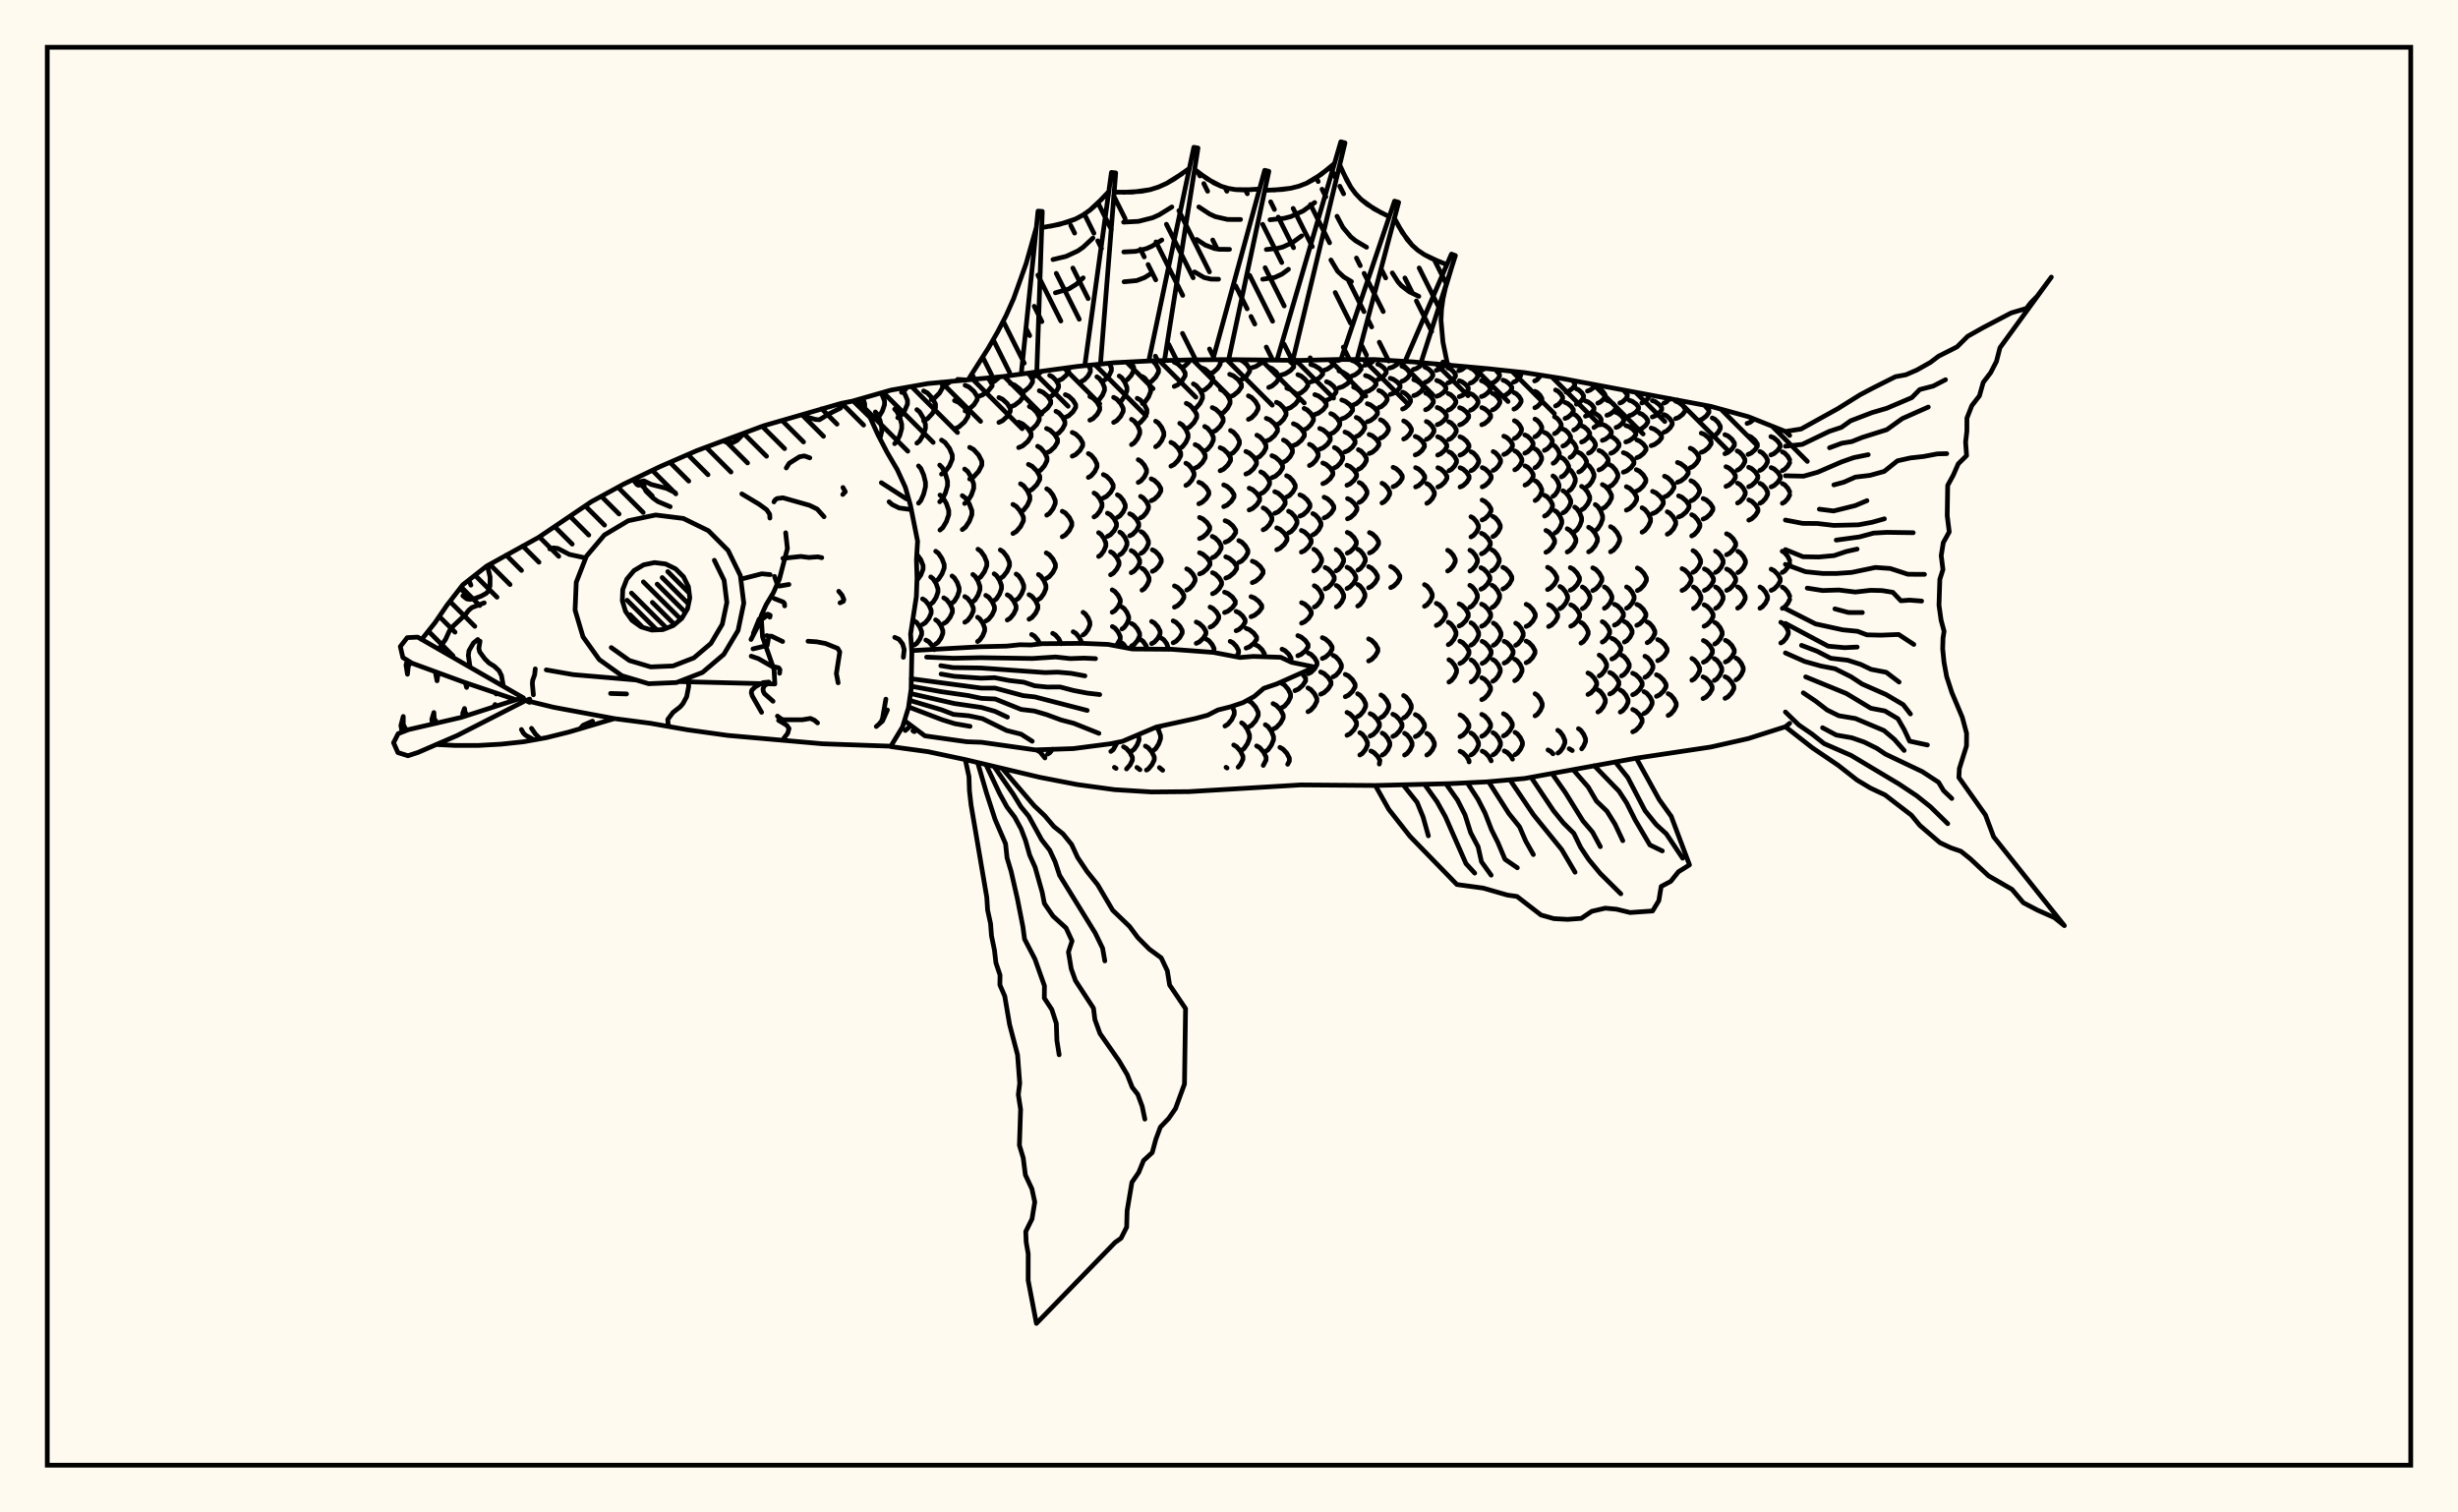 <svg xmlns="http://www.w3.org/2000/svg" width="520" height="320"><rect x="0" y="0" width="520" height="320" fill="floralwhite"/><rect x="10" y="10" width="500" height="300" stroke="black" stroke-width="1" fill="none"/><path stroke="black" stroke-width="1" fill="none" stroke-linecap="round" stroke-linejoin="round" d="
M 180.51 84.82 188.44 82.55 196.33 81.15 212.1 79.68 227.87 77.53 235.76 76.74 243.64 76.34 251.53 76.15 259.42 76.08 275.19 76.25 283.08 76.06 290.96 76.08 298.85 76.56 314.62 77.99 322.51 78.83 330.39 80.07 361.94 85.98 369.83 88.15 377.71 91.29 378.62 92.13 
M 378.62 153.03 377.71 153.76 369.83 156.27 361.94 158.05 346.17 160.41 322.51 164.71 314.62 165.42 306.73 165.8 290.96 166.19 275.19 166.07 251.53 167.49 243.64 167.56 235.76 167.07 227.87 165.99 219.98 164.46 204.21 160.71 196.33 159.04 188.46 157.96 
M 191.52 154.56 192.2 153.98 192.58 153.4 
M 193.45 136.46 193.95 136.12 194.57 135.24 194.98 134.24 194.98 133.62 194.57 132.62 193.95 131.73 193.45 131.39 
M 193.44 154.8 193.13 154.63 
M 182.73 87.01 182.94 86.33 182.94 85.47 182.55 84.23 
M 193.98 122.8 194.8 121.66 195.28 120.42 195.28 119.66 194.8 118.43 193.95 117.26 
M 195.17 132.12 195.76 131.76 196.51 130.82 196.99 129.75 196.99 129.09 196.51 128.02 195.76 127.08 195.17 126.71 
M 197.66 137.46 197.23 136.61 196.47 135.75 195.87 135.42 
M 186.16 92.8 186.53 91.3 186.53 90.4 186.17 88.94 185.62 87.66 185.19 87.16 
M 196.9 127.8 197.4 127.41 198.03 126.42 198.43 125.28 198.43 124.58 198.03 123.45 197.4 122.45 196.9 122.06 
M 197.94 136.27 198.43 135.92 199.06 135.03 199.46 134.02 199.46 133.4 199.06 132.39 198.43 131.5 197.94 131.15 
M 185.36 88.63 185.93 88.17 186.66 86.98 187.12 85.64 187.12 84.81 186.44 83.12 
M 197.95 122.98 198.53 122.55 199.27 121.44 199.75 120.19 199.75 119.42 199.27 118.17 198.53 117.06 197.95 116.63 
M 199.66 131.92 200.25 131.55 200.99 130.61 201.48 129.54 201.48 128.88 200.99 127.81 200.25 126.86 199.66 126.49 
M 189.27 93.87 189.75 93.37 190.36 92.1 190.76 90.66 190.76 89.77 190.36 88.34 189.75 87.07 189.27 86.57 
M 194.32 106.46 194.8 105.92 195.4 104.55 195.79 103 195.79 102.04 195.4 100.48 194.8 99.11 194.32 98.58 
M 201.41 127.6 201.89 127.21 202.51 126.21 202.91 125.08 202.91 124.38 202.51 123.25 201.89 122.25 201.41 121.86 
M 189.92 88.37 190.58 87.92 191.43 86.78 191.98 85.48 191.98 84.68 191.43 83.38 190.5 82.18 
M 198.86 112.15 199.45 111.64 200.21 110.36 200.71 108.9 200.71 107.99 200.21 106.53 199.45 105.24 198.86 104.74 
M 204.11 131.66 204.69 131.29 205.43 130.34 205.91 129.27 205.91 128.61 205.43 127.54 204.69 126.59 204.11 126.22 
M 190.73 83.02 191.36 82.62 191.91 81.93 
M 193.97 93.76 194.55 93.28 195.3 92.04 195.78 90.65 195.78 89.78 195.3 88.39 194.55 87.15 193.97 86.67 
M 198.8 106.17 199.33 105.64 200.01 104.29 200.45 102.76 200.45 101.81 200.01 100.28 199.33 98.93 198.8 98.4 
M 205.81 127.3 206.29 126.91 206.91 125.91 207.31 124.77 207.31 124.07 206.91 122.94 206.29 121.93 205.81 121.54 
M 206.81 135.73 207.29 135.38 207.91 134.48 208.31 133.47 208.31 132.85 207.91 131.83 207.29 130.94 206.81 130.59 
M 195.4 89.03 196.21 88.6 197.24 87.5 197.91 86.26 197.91 85.49 197.24 84.25 196.21 83.15 195.4 82.72 
M 199.18 100.32 199.92 99.83 200.86 98.57 201.46 97.15 201.46 96.27 200.86 94.85 199.92 93.6 199.18 93.11 
M 203.58 112.05 204.23 111.56 205.06 110.31 205.6 108.9 205.6 108.02 205.06 106.61 204.23 105.36 203.58 104.87 
M 206.89 122.47 207.49 122.04 208.26 120.95 208.76 119.71 208.76 118.95 208.26 117.71 207.49 116.62 206.89 116.2 
M 208.55 131.39 209.14 131.02 209.89 130.08 210.38 129.01 210.38 128.35 209.89 127.28 209.14 126.34 208.55 125.97 
M 197.01 84.54 197.78 84.15 198.76 83.17 199.39 82.06 199.39 81.38 199.1 80.87 
M 204.08 106.53 204.7 106.03 205.49 104.76 205.99 103.33 205.99 102.44 205.49 101 204.7 99.73 204.08 99.24 
M 210.32 127.06 210.82 126.68 211.46 125.69 211.87 124.57 211.87 123.88 211.46 122.77 210.82 121.78 210.32 121.4 
M 199.65 81.41 200.62 81.06 201.15 80.67 
M 201.93 90.74 202.85 90.34 204.03 89.29 204.79 88.11 204.79 87.38 204.03 86.2 202.85 85.15 201.93 84.75 
M 205.14 101.35 205.97 100.9 207.03 99.73 207.71 98.41 207.71 97.59 207.03 96.27 205.97 95.1 205.14 94.65 
M 211.62 122.37 212.24 121.96 213.05 120.91 213.56 119.73 213.56 118.99 213.05 117.81 212.24 116.76 211.62 116.35 
M 213.09 131.18 213.69 130.82 214.45 129.89 214.95 128.84 214.95 128.19 214.45 127.14 213.69 126.21 213.09 125.85 
M 204.17 86.95 204.99 86.58 206.05 85.63 206.73 84.56 206.73 83.9 206.05 82.82 204.99 81.88 204.17 81.51 
M 214.98 126.93 215.49 126.56 216.14 125.6 216.57 124.52 216.57 123.85 216.14 122.77 215.49 121.82 214.98 121.45 
M 206.86 83.92 207.84 83.57 209.08 82.69 209.88 81.68 209.88 81.06 208.93 79.95 
M 214.29 112.88 215 112.46 215.92 111.39 216.51 110.18 216.51 109.43 215.92 108.21 215 107.14 214.29 106.72 
M 217.7 131.01 218.3 130.66 219.07 129.76 219.56 128.73 219.56 128.1 219.07 127.08 218.3 126.17 217.7 125.82 
M 219.98 136.24 219.58 135.44 218.84 134.58 218.25 134.24 
M 221.06 160.36 220.03 159.09 219.43 158.77 
M 209.63 80.98 210.42 80.65 211.51 79.73 
M 211.32 89.37 212.09 89.01 213.09 88.09 213.73 87.06 213.73 86.42 213.09 85.38 212.09 84.47 211.32 84.11 
M 215.9 108.35 216.53 107.94 217.35 106.9 217.87 105.72 217.87 104.99 217.35 103.81 216.53 102.76 215.9 102.36 
M 219.69 126.84 220.2 126.48 220.85 125.56 221.27 124.52 221.27 123.87 220.85 122.83 220.2 121.91 219.69 121.55 
M 221.63 159.55 222.13 159.22 222.68 158.5 
M 213.75 86.08 214.63 85.74 215.76 84.88 216.49 83.91 216.49 83.31 215.76 82.33 214.63 81.47 213.75 81.14 
M 215.5 94.7 216.35 94.34 217.43 93.41 218.13 92.35 218.13 91.69 217.43 90.63 216.35 89.7 215.5 89.33 
M 217.57 103.93 218.34 103.55 219.33 102.56 219.97 101.44 219.97 100.75 219.33 99.63 218.34 98.64 217.57 98.25 
M 221.34 122.39 221.96 122.02 222.76 121.08 223.28 120.02 223.28 119.36 222.76 118.29 221.96 117.35 221.34 116.98 
M 224.48 136.2 224.01 135.19 223.27 134.34 222.7 134 
M 216.27 82.91 216.97 82.59 217.87 81.78 218.44 80.86 218.44 80.3 217.87 79.38 217.4 78.95 
M 217.77 91.06 218.44 90.72 219.31 89.84 219.86 88.84 219.86 88.22 219.31 87.23 218.44 86.35 217.77 86 
M 219.52 99.84 220.16 99.47 220.97 98.53 221.5 97.46 221.5 96.8 220.97 95.73 220.16 94.79 219.52 94.42 
M 221.44 109 222.02 108.62 222.76 107.65 223.24 106.55 223.24 105.87 222.76 104.77 222.02 103.8 221.44 103.42 
M 218.55 79.72 219.34 79.42 220.42 78.54 
M 219.87 87.47 220.65 87.14 221.64 86.31 222.28 85.36 222.28 84.78 221.64 83.83 220.65 83 219.87 82.67 
M 221.4 95.82 222.15 95.47 223.11 94.57 223.73 93.55 223.73 92.93 223.11 91.91 222.15 91.01 221.4 90.66 
M 224.73 113.57 225.38 113.2 226.21 112.26 226.74 111.2 226.74 110.54 226.21 109.47 225.38 108.53 224.73 108.17 
M 228.78 136.13 228.78 135.8 228.32 134.84 227.6 133.99 227.04 133.66 
M 222.06 83.97 222.66 83.66 223.44 82.86 223.94 81.97 223.94 81.41 223.44 80.52 222.66 79.73 222.06 79.42 
M 223.39 91.93 224 91.6 224.78 90.74 225.28 89.77 225.28 89.17 224.78 88.21 224 87.35 223.39 87.02 
M 229.13 134.33 229.59 134 230.19 133.17 230.57 132.23 230.57 131.65 230.19 130.71 229.59 129.88 229.13 129.55 
M 224 80.49 224.68 80.19 225.54 79.42 226.09 78.55 225.96 77.79 
M 225.38 88.29 226.09 87.97 226.99 87.13 227.57 86.19 227.57 85.6 226.99 84.66 226.09 83.82 225.38 83.5 
M 226.84 96.52 227.56 96.18 228.47 95.3 229.05 94.31 229.05 93.7 228.47 92.7 227.56 91.83 226.84 91.49 
M 230.25 101.01 230.84 100.67 231.59 99.79 232.07 98.79 232.07 98.18 231.59 97.19 230.84 96.31 230.25 95.96 
M 231.45 109.37 231.99 109.03 232.68 108.15 233.13 107.15 233.13 106.53 232.68 105.53 231.99 104.65 231.45 104.31 
M 232.42 117.73 232.91 117.38 233.54 116.51 233.95 115.52 233.95 114.9 233.54 113.91 232.91 113.04 232.42 112.7 
M 235 158.98 235.49 158.63 236.37 157.07 
M 236.11 162.57 235.76 162.35 
M 228.79 80.69 229.39 80.38 230.17 79.57 230.67 78.65 230.67 78.08 230.24 77.29 
M 230.57 88.9 231.24 88.56 232.1 87.69 232.65 86.7 232.65 86.09 232.1 85.1 231.24 84.23 230.57 83.89 
M 233.42 105.36 234.09 105.02 234.95 104.16 235.5 103.18 235.5 102.58 234.95 101.61 234.09 100.75 233.42 100.41 
M 234.29 113.48 234.91 113.15 235.7 112.29 236.2 111.33 236.2 110.73 235.7 109.76 234.91 108.9 234.29 108.57 
M 234.95 121.61 235.52 121.28 236.25 120.43 236.73 119.48 236.73 118.88 236.25 117.93 235.52 117.08 234.95 116.75 
M 235.29 129.54 235.84 129.22 236.54 128.39 237 127.46 237 126.88 236.54 125.95 235.84 125.13 235.29 124.8 
M 236.14 136.67 236.99 135.24 236.99 134.65 236.55 133.71 235.86 132.88 235.32 132.56 
M 238.32 162.69 239.06 161.84 239.56 160.84 239.56 160.23 239.06 159.23 238.29 158.35 237.69 158 
M 232.05 84.86 232.57 84.51 233.23 83.62 233.66 82.6 233.66 81.98 233.23 80.96 232.57 80.07 232.05 79.72 
M 236.39 109.47 236.93 109.14 237.61 108.31 238.05 107.37 238.05 106.79 237.61 105.85 236.93 105.02 236.39 104.69 
M 236.89 117.37 237.38 117.04 238.01 116.21 238.41 115.27 238.41 114.68 238.01 113.74 237.38 112.91 236.89 112.58 
M 237.37 133.07 237.82 132.76 238.4 131.95 238.78 131.04 238.78 130.47 238.4 129.56 237.82 128.75 237.37 128.44 
M 238.22 137.06 237.74 136.34 237.3 136.01 
M 239.47 158.87 239.96 158.5 240.59 157.56 240.99 156.5 240.85 155.45 
M 241.16 162.85 240.52 162.37 
M 233.27 80.63 233.86 80.29 234.63 79.43 235.12 78.44 235.12 77.83 234.63 76.85 
M 235.59 89.37 236.24 89.01 237.08 88.09 237.62 87.04 237.62 86.4 237.08 85.35 236.24 84.43 235.59 84.07 
M 238.99 113.36 239.61 113.05 240.4 112.24 240.91 111.31 240.91 110.75 240.4 109.82 239.61 109.01 238.99 108.7 
M 239.31 121.17 239.89 120.85 240.63 120.04 241.1 119.12 241.1 118.54 240.63 117.62 239.89 116.81 239.31 116.49 
M 239.39 136.67 239.94 136.35 240.64 135.52 241.09 134.59 241.09 134.01 240.64 133.08 239.94 132.25 239.39 131.93 
M 242.54 162.93 242.92 162.71 243.69 161.8 244.19 160.78 244.19 160.14 243.69 159.11 242.92 158.21 242.32 157.85 
M 236.78 85.08 237.3 84.71 237.97 83.74 238.41 82.65 238.41 81.98 237.97 80.89 237.3 79.92 236.78 79.55 
M 239.37 94.07 239.94 93.71 240.66 92.78 241.12 91.72 241.12 91.07 240.66 90.02 239.94 89.09 239.37 88.72 
M 240.8 102.07 241.37 101.74 242.09 100.91 242.55 99.96 242.55 99.37 242.09 98.42 241.37 97.59 240.8 97.26 
M 241.3 109.56 241.83 109.25 242.52 108.46 242.96 107.57 242.96 107.02 242.52 106.12 241.83 105.33 241.3 105.02 
M 241.4 117.06 241.9 116.75 242.54 115.96 242.95 115.05 242.95 114.49 242.54 113.59 241.9 112.79 241.4 112.48 
M 241.6 124.87 242.08 124.56 242.69 123.75 243.09 122.84 243.09 122.28 242.69 121.37 242.08 120.56 241.6 120.25 
M 242.73 137.32 242.42 136.55 241.83 135.7 241.37 135.37 
M 243.99 158.79 244.48 158.41 245.11 157.43 245.52 156.32 245.52 155.63 245.11 154.52 244.66 153.82 
M 245.97 162.97 245.28 162.4 
M 237.89 80.67 238.52 80.31 239.33 79.4 239.85 78.37 239.85 77.73 239.21 76.56 
M 240.58 89.77 241.24 89.39 242.09 88.44 242.63 87.35 242.63 86.68 242.09 85.6 241.24 84.64 240.58 84.27 
M 243.54 105.94 244.2 105.62 245.04 104.82 245.58 103.91 245.58 103.34 245.04 102.43 244.2 101.63 243.54 101.31 
M 243.79 120.88 244.4 120.57 245.17 119.78 245.67 118.88 245.67 118.33 245.17 117.43 244.4 116.64 243.79 116.33 
M 243.63 136.18 244.21 135.86 244.95 135.04 245.42 134.12 245.42 133.54 244.95 132.62 244.21 131.8 243.63 131.48 
M 245.28 153.85 245.6 153.64 
M 241.7 85.39 242.25 85 242.96 84.01 243.42 82.89 243.42 82.19 242.96 81.07 242.25 80.08 241.7 79.69 
M 244.48 94.52 245.04 94.15 245.75 93.21 246.21 92.15 246.21 91.49 245.75 90.42 245.04 89.48 244.48 89.11 
M 247.23 137.39 246.82 136.19 246.2 135.35 245.71 135.02 
M 242.94 81.04 243.63 80.68 244.51 79.77 245.09 78.73 245.09 78.09 244.51 77.05 243.82 76.33 
M 247.71 98.63 248.37 98.29 249.23 97.41 249.78 96.42 249.78 95.8 249.23 94.81 248.37 93.93 247.71 93.59 
M 248.46 128.46 249.1 128.16 249.92 127.38 250.45 126.49 250.45 125.94 249.92 125.05 249.1 124.27 248.46 123.96 
M 248.19 136 248.8 135.68 249.59 134.87 250.1 133.96 250.1 133.39 249.59 132.48 248.8 131.67 248.19 131.36 
M 244.24 76.76 244.97 76.3 
M 249.58 94.88 250.15 94.52 250.87 93.6 251.34 92.55 251.34 91.9 250.87 90.85 250.15 89.92 249.58 89.56 
M 250.88 102.7 251.43 102.38 252.14 101.56 252.6 100.64 252.6 100.07 252.14 99.14 251.43 98.32 250.88 98 
M 251.05 124.85 251.62 124.55 252.35 123.76 252.82 122.88 252.82 122.33 252.35 121.44 251.62 120.66 251.05 120.35 
M 248.41 81.76 249.15 81.42 250.1 80.52 250.72 79.51 250.72 78.88 250.1 77.87 249.15 76.98 248.41 76.63 
M 250.96 90.71 251.67 90.34 252.58 89.41 253.17 88.34 253.17 87.69 252.58 86.63 251.67 85.69 250.96 85.33 
M 252.84 99.04 253.52 98.7 254.4 97.83 254.96 96.85 254.96 96.25 254.4 95.27 253.52 94.4 252.84 94.07 
M 253.62 106.59 254.3 106.28 255.17 105.49 255.73 104.59 255.73 104.03 255.17 103.13 254.3 102.34 253.62 102.03 
M 253.77 113.95 254.46 113.64 255.35 112.87 255.92 111.99 255.92 111.44 255.35 110.56 254.46 109.78 253.77 109.48 
M 253.77 121.43 254.47 121.13 255.38 120.35 255.97 119.47 255.97 118.92 255.38 118.04 254.47 117.26 253.77 116.95 
M 253.07 136.12 253.73 135.81 254.57 135.03 255.11 134.14 255.11 133.59 254.57 132.7 253.73 131.92 253.07 131.61 
M 249.99 77.77 250.64 77.45 251.48 76.63 251.76 76.15 
M 252.46 86.64 253.08 86.28 253.88 85.33 254.39 84.26 254.39 83.6 253.88 82.53 253.08 81.59 252.46 81.22 
M 254.86 95.41 255.45 95.06 256.21 94.16 256.69 93.13 256.69 92.5 256.21 91.48 255.45 90.58 254.86 90.23 
M 256.46 118.01 257.06 117.71 257.84 116.92 258.34 116.03 258.34 115.48 257.84 114.58 257.06 113.8 256.46 113.49 
M 256.52 125.62 257.13 125.32 257.92 124.54 258.43 123.66 258.43 123.12 257.92 122.24 257.13 121.47 256.52 121.17 
M 256 132.69 256.59 132.41 257.34 131.67 257.83 130.83 257.83 130.31 257.34 129.47 256.59 128.73 256 128.44 
M 256.73 138.03 256.85 137.23 256.41 136.33 255.72 135.53 255.18 135.22 
M 259.59 162.49 259.37 162.34 
M 254.17 82.77 254.95 82.43 255.95 81.57 256.6 80.59 256.6 79.98 255.95 79 254.95 78.14 254.17 77.8 
M 256.46 91.44 257.2 91.09 258.15 90.18 258.76 89.16 258.76 88.52 258.15 87.49 257.2 86.59 256.46 86.23 
M 258.13 99.6 258.84 99.27 259.74 98.42 260.33 97.46 260.33 96.86 259.74 95.9 258.84 95.05 258.13 94.72 
M 258.88 107.19 259.58 106.88 260.48 106.08 261.06 105.17 261.06 104.61 260.48 103.7 259.58 102.9 258.88 102.59 
M 259.18 114.72 259.9 114.41 260.82 113.62 261.41 112.72 261.41 112.16 260.82 111.27 259.9 110.47 259.18 110.17 
M 259.32 122.31 260.06 122.01 261 121.22 261.61 120.34 261.61 119.79 261 118.9 260.06 118.12 259.32 117.81 
M 259.06 129.6 259.79 129.3 260.73 128.55 261.33 127.71 261.33 127.18 260.73 126.33 259.79 125.58 259.06 125.29 
M 259.14 153.62 259.77 153.23 260.59 152.25 261.11 151.13 261.11 150.44 260.64 149.44 
M 261.93 162.32 262.43 161.73 262.95 160.66 262.95 160 262.43 158.93 261.62 157.99 261 157.62 
M 256.02 79.06 256.7 78.75 257.58 77.95 258.14 77.06 258.14 76.5 257.88 76.09 
M 258.21 87.61 258.86 87.26 259.69 86.36 260.22 85.33 260.22 84.69 259.69 83.67 258.86 82.76 258.21 82.41 
M 260.32 96.1 260.92 95.76 261.7 94.88 262.2 93.89 262.2 93.28 261.7 92.29 260.92 91.42 260.32 91.08 
M 262.08 119 262.69 118.69 263.48 117.88 263.99 116.97 263.99 116.41 263.48 115.5 262.69 114.69 262.08 114.38 
M 261.51 133.45 262.13 133.17 262.91 132.46 263.41 131.65 263.41 131.15 262.91 130.35 262.13 129.64 261.51 129.36 
M 261.58 138.96 262.02 138.15 262.02 137.62 261.55 136.75 260.82 135.99 260.25 135.69 
M 262.67 158.76 263.2 158.36 263.89 157.35 264.34 156.2 264.34 155.49 263.89 154.34 263.2 153.33 262.67 152.93 
M 258.61 76.27 259.18 76.08 
M 260.14 83.98 260.94 83.65 261.97 82.82 262.63 81.87 262.63 81.29 261.97 80.34 260.94 79.51 260.14 79.19 
M 263.57 100.3 264.29 99.98 265.22 99.14 265.81 98.2 265.81 97.62 265.22 96.68 264.29 95.85 263.57 95.52 
M 264.27 107.9 264.98 107.59 265.89 106.78 266.48 105.87 266.48 105.31 265.89 104.4 264.98 103.59 264.27 103.28 
M 264.93 123.27 265.66 122.96 266.6 122.17 267.2 121.27 267.2 120.72 266.6 119.83 265.66 119.04 264.93 118.73 
M 264.66 130.48 265.39 130.19 266.32 129.45 266.93 128.62 266.93 128.1 266.32 127.26 265.39 126.53 264.66 126.24 
M 263.62 137.13 264.33 136.85 265.25 136.12 265.84 135.29 265.84 134.78 265.25 133.96 264.33 133.23 263.62 132.94 
M 264.11 153.85 264.77 153.47 265.63 152.5 266.18 151.4 266.18 150.72 265.63 149.61 264.77 148.64 264.11 148.26 
M 267.25 161.94 267.84 160.81 267.84 160.16 267.31 159.11 266.49 158.18 265.85 157.82 
M 262.21 80.5 262.9 80.2 263.79 79.44 264.36 78.57 264.36 78.03 263.79 77.16 262.9 76.39 262.27 76.11 
M 264.11 88.73 264.77 88.39 265.61 87.52 266.15 86.54 266.15 85.93 265.61 84.95 264.77 84.09 264.11 83.75 
M 265.9 96.91 266.52 96.58 267.31 95.74 267.82 94.79 267.82 94.19 267.31 93.24 266.52 92.4 265.9 92.07 
M 266.73 104.45 267.33 104.13 268.09 103.33 268.58 102.43 268.58 101.86 268.09 100.96 267.33 100.16 266.73 99.84 
M 267.23 112.09 267.82 111.78 268.58 110.97 269.07 110.06 269.07 109.49 268.58 108.58 267.82 107.77 267.23 107.46 
M 267.41 138.96 267.49 138.3 266.99 137.46 266.22 136.72 265.61 136.43 
M 267.69 159.02 268.25 158.64 268.96 157.65 269.42 156.53 269.42 155.83 268.96 154.71 268.25 153.72 267.69 153.33 
M 264.85 77.8 265.69 77.53 266.77 76.85 267.38 76.18 
M 267.89 93.32 268.66 93 269.63 92.16 270.26 91.21 270.26 90.62 269.63 89.67 268.66 88.83 267.89 88.51 
M 269.08 101.07 269.81 100.76 270.74 99.95 271.33 99.03 271.33 98.46 270.74 97.54 269.81 96.73 269.08 96.41 
M 269.68 108.61 270.39 108.3 271.29 107.5 271.88 106.6 271.88 106.04 271.29 105.14 270.39 104.34 269.68 104.03 
M 270.1 116.32 270.8 116 271.69 115.19 272.27 114.28 272.27 113.72 271.69 112.8 270.8 112 270.1 111.68 
M 269.32 154.28 270.01 153.92 270.9 152.98 271.47 151.91 271.47 151.25 270.9 150.18 270.01 149.24 269.32 148.87 
M 272.41 161.7 272.77 161.03 272.77 160.4 272.24 159.38 271.41 158.49 270.77 158.13 
M 268.4 81.97 269.09 81.68 269.98 80.93 270.55 80.09 270.55 79.57 269.98 78.72 269.09 77.98 268.4 77.69 
M 270.04 89.88 270.7 89.56 271.53 88.73 272.07 87.79 272.07 87.21 271.53 86.26 270.7 85.43 270.04 85.11 
M 271.52 97.77 272.13 97.45 272.92 96.64 273.42 95.72 273.42 95.15 272.92 94.23 272.13 93.41 271.52 93.1 
M 272.18 105.16 272.77 104.86 273.52 104.07 274.01 103.18 274.01 102.63 273.52 101.74 272.77 100.95 272.18 100.65 
M 272.6 112.75 273.17 112.44 273.91 111.64 274.38 110.74 274.38 110.18 273.91 109.27 273.17 108.47 272.6 108.16 
M 272.97 140.01 273.13 139.75 273.13 139.23 272.62 138.39 271.83 137.64 271.22 137.35 
M 271.13 149.76 271.74 149.41 272.52 148.51 273.02 147.48 273.02 146.85 272.52 145.83 271.74 144.93 271.13 144.57 
M 271.1 79.33 271.93 79.07 273 78.41 273.69 77.66 273.69 77.2 272.65 76.23 
M 272.23 86.54 273.03 86.24 274.05 85.47 274.71 84.6 274.71 84.06 274.05 83.19 273.03 82.42 272.23 82.12 
M 273.62 94.27 274.37 93.96 275.32 93.15 275.94 92.24 275.94 91.68 275.32 90.77 274.37 89.97 273.62 89.65 
M 275 109.2 275.69 108.9 276.56 108.11 277.13 107.23 277.13 106.68 276.56 105.79 275.69 105.01 275 104.7 
M 275.31 116.81 275.97 116.5 276.83 115.7 277.38 114.8 277.38 114.24 276.83 113.34 275.97 112.54 275.31 112.23 
M 275.35 131.85 276.01 131.55 276.86 130.8 277.4 129.94 277.4 129.41 276.86 128.56 276.01 127.8 275.35 127.51 
M 274.56 138.74 275.25 138.45 276.15 137.71 276.73 136.87 276.73 136.35 276.15 135.51 275.25 134.77 274.56 134.48 
M 273.95 146.13 274.68 145.81 275.61 144.99 276.21 144.06 276.21 143.48 275.38 142.35 
M 273.86 76.79 275.04 76.25 
M 274.57 83.39 275.25 83.11 276.13 82.39 276.69 81.58 276.69 81.08 276.13 80.27 275.25 79.55 274.57 79.27 
M 275.89 90.94 276.52 90.63 277.34 89.84 277.86 88.95 277.86 88.39 277.34 87.5 276.52 86.71 275.89 86.4 
M 277.02 98.5 277.61 98.19 278.37 97.41 278.86 96.53 278.86 95.98 278.37 95.09 277.61 94.31 277.02 94.01 
M 277.74 113.16 278.29 112.85 279 112.07 279.45 111.19 279.45 110.64 279 109.75 278.29 108.97 277.74 108.67 
M 277.95 120.79 278.47 120.48 279.15 119.68 279.59 118.78 279.59 118.22 279.15 117.32 278.47 116.52 277.95 116.21 
M 278.05 128.44 278.57 128.13 279.24 127.35 279.67 126.46 279.67 125.91 279.24 125.02 278.57 124.23 278.05 123.93 
M 276.76 142.54 277.36 142.24 278.12 141.48 278.61 140.62 278.61 140.08 278.12 139.22 277.36 138.46 276.76 138.16 
M 276.71 150.58 277.31 150.24 278.08 149.37 278.58 148.38 278.58 147.76 278.08 146.77 277.31 145.9 276.71 145.55 
M 277.29 80.8 278.11 80.55 279.15 79.91 279.82 79.18 279.82 78.73 279.15 78 278.11 77.36 277.29 77.11 
M 278.16 87.7 278.93 87.41 279.92 86.68 280.56 85.85 280.56 85.33 279.92 84.5 278.93 83.77 278.16 83.49 
M 279.19 95.05 279.91 94.75 280.83 93.99 281.42 93.12 281.42 92.58 280.83 91.72 279.91 90.95 279.19 90.65 
M 279.85 102.33 280.53 102.03 281.41 101.27 281.97 100.41 281.97 99.88 281.41 99.01 280.53 98.25 279.85 97.96 
M 280.12 109.58 280.78 109.28 281.63 108.52 282.17 107.65 282.17 107.11 281.63 106.25 280.78 105.49 280.12 105.19 
M 280.34 124.6 280.96 124.3 281.75 123.51 282.26 122.61 282.26 122.06 281.75 121.17 280.96 120.38 280.34 120.07 
M 279.75 139.32 280.41 139.02 281.27 138.25 281.81 137.38 281.81 136.84 281.27 135.98 280.41 135.21 279.75 134.91 
M 279.39 146.88 280.09 146.56 280.99 145.74 281.57 144.81 281.57 144.24 280.99 143.31 280.09 142.49 279.39 142.17 
M 280.1 78.34 280.78 78.11 281.64 77.53 282.2 76.88 282.2 76.47 281.88 76.09 
M 280.63 84.68 281.28 84.41 282.12 83.73 282.66 82.96 282.66 82.48 282.12 81.71 281.28 81.03 280.63 80.76 
M 281.54 91.78 282.15 91.49 282.93 90.75 283.43 89.9 283.43 89.38 282.93 88.54 282.15 87.8 281.54 87.51 
M 282.3 98.99 282.86 98.7 283.59 97.95 284.05 97.1 284.05 96.58 283.59 95.73 282.86 94.98 282.3 94.69 
M 282.67 120.77 283.18 120.47 283.82 119.68 284.24 118.8 284.24 118.25 283.82 117.36 283.18 116.58 282.67 116.27 
M 282.71 128.41 283.21 128.11 283.85 127.32 284.26 126.42 284.26 125.87 283.85 124.97 283.21 124.18 282.71 123.88 
M 282.03 143.2 282.6 142.89 283.32 142.1 283.78 141.21 283.78 140.66 283.32 139.76 282.6 138.97 282.03 138.66 
M 283.01 76.29 283.83 76.06 
M 283.27 82.05 284.04 81.81 285.03 81.19 285.67 80.49 285.67 80.05 285.03 79.35 284.04 78.73 283.27 78.48 
M 283.86 88.62 284.6 88.34 285.54 87.65 286.14 86.86 286.14 86.38 285.54 85.59 284.6 84.9 283.86 84.62 
M 284.53 95.61 285.22 95.32 286.1 94.59 286.67 93.77 286.67 93.25 286.1 92.43 285.22 91.7 284.53 91.41 
M 284.95 102.67 285.61 102.38 286.45 101.64 286.99 100.81 286.99 100.29 286.45 99.45 285.61 98.72 284.95 98.43 
M 285.07 109.77 285.71 109.48 286.53 108.74 287.06 107.89 287.06 107.37 286.53 106.53 285.71 105.78 285.07 105.49 
M 285.02 117.03 285.64 116.73 286.43 115.96 286.94 115.1 286.94 114.56 286.43 113.7 285.64 112.93 285.02 112.64 
M 284.97 124.51 285.57 124.2 286.34 123.42 286.83 122.53 286.83 121.98 286.34 121.1 285.57 120.31 284.97 120.01 
M 284.6 147.41 285.27 147.09 286.13 146.27 286.68 145.33 286.68 144.75 286.13 143.82 285.27 143 284.6 142.68 
M 284.96 155.57 285.61 155.24 286.44 154.4 286.98 153.44 286.98 152.85 286.44 151.9 285.61 151.06 284.96 150.73 
M 286 79.55 286.63 79.32 287.43 78.75 287.95 78.1 287.95 77.7 287.43 77.06 286.63 76.48 286 76.26 
M 286.36 85.65 286.97 85.39 287.75 84.74 288.25 84 288.25 83.55 287.75 82.81 286.97 82.16 286.36 81.9 
M 286.92 92.36 287.5 92.09 288.23 91.38 288.71 90.59 288.71 90.09 288.23 89.3 287.5 88.59 286.92 88.32 
M 287.37 99.3 287.91 99.02 288.61 98.29 289.06 97.47 289.06 96.96 288.61 96.14 287.91 95.42 287.37 95.14 
M 287.54 106.3 288.07 106.01 288.75 105.28 289.19 104.45 289.19 103.94 288.75 103.11 288.07 102.37 287.54 102.09 
M 287.27 120.62 287.77 120.32 288.41 119.56 288.83 118.69 288.83 118.15 288.41 117.28 287.77 116.51 287.27 116.21 
M 287.23 128.23 287.72 127.92 288.35 127.13 288.75 126.23 288.75 125.67 288.35 124.77 287.72 123.98 287.23 123.67 
M 287.21 151.61 287.76 151.28 288.46 150.44 288.91 149.49 288.91 148.9 288.46 147.95 287.76 147.11 287.21 146.78 
M 287.68 159.74 288.2 159.42 288.86 158.6 289.29 157.67 289.29 157.09 288.86 156.16 288.2 155.34 287.68 155.02 
M 288.69 77.28 289.41 77.08 290.34 76.55 290.8 76.07 
M 288.88 82.94 289.6 82.7 290.51 82.1 291.1 81.41 291.1 80.99 290.51 80.3 289.6 79.7 288.88 79.46 
M 289.26 89.24 289.94 88.98 290.83 88.32 291.4 87.56 291.4 87.09 290.83 86.34 289.94 85.67 289.26 85.41 
M 289.65 95.96 290.31 95.69 291.15 94.98 291.7 94.19 291.7 93.69 291.15 92.9 290.31 92.19 289.65 91.92 
M 289.72 116.99 290.34 116.69 291.13 115.95 291.64 115.1 291.64 114.57 291.13 113.72 290.34 112.97 289.72 112.68 
M 289.53 124.36 290.14 124.05 290.91 123.27 291.41 122.39 291.41 121.85 290.91 120.97 290.14 120.19 289.53 119.88 
M 289.54 139.85 290.17 139.53 290.97 138.72 291.49 137.79 291.49 137.22 290.97 136.3 290.17 135.48 289.54 135.17 
M 289.86 155.73 290.5 155.41 291.31 154.58 291.83 153.65 291.83 153.07 291.31 152.14 290.5 151.31 289.86 150.99 
M 291.8 161.66 291.93 160.88 291.42 159.99 290.63 159.2 290.02 158.89 
M 291.47 80.31 292.04 80.09 292.78 79.52 293.26 78.88 293.26 78.49 292.78 77.85 292.04 77.28 291.47 77.06 
M 291.7 86.24 292.27 86 292.99 85.37 293.46 84.65 293.46 84.21 292.99 83.49 292.27 82.86 291.7 82.62 
M 292.04 92.71 292.58 92.45 293.28 91.77 293.73 91 293.73 90.52 293.28 89.75 292.58 89.07 292.04 88.81 
M 292.37 106.41 292.89 106.13 293.56 105.4 293.99 104.58 293.99 104.07 293.56 103.25 292.89 102.53 292.37 102.24 
M 292.14 151.82 292.67 151.5 293.35 150.67 293.79 149.72 293.79 149.14 293.35 148.2 292.67 147.37 292.14 147.04 
M 292.42 159.75 292.94 159.44 293.6 158.63 294.02 157.71 294.02 157.15 293.6 156.23 292.94 155.42 292.42 155.11 
M 293.97 77.87 294.64 77.67 295.51 77.14 296.06 76.39 
M 294.11 83.45 294.78 83.21 295.64 82.62 296.19 81.95 296.19 81.53 295.64 80.86 294.78 80.26 294.11 80.03 
M 294.72 102.98 295.35 102.7 296.15 101.98 296.66 101.18 296.66 100.67 296.15 99.87 295.35 99.15 294.72 98.87 
M 294.21 124.32 294.83 124.01 295.62 123.24 296.13 122.36 296.13 121.82 295.62 120.94 294.83 120.17 294.21 119.86 
M 294.66 155.81 295.29 155.49 296.08 154.67 296.6 153.75 296.6 153.17 296.08 152.25 295.29 151.43 294.66 151.11 
M 296.56 80.69 297.1 80.47 297.8 79.91 298.25 79.28 298.25 78.89 297.8 78.25 297.1 77.69 296.56 77.47 
M 296.72 86.54 297.26 86.3 297.95 85.68 298.4 84.98 298.4 84.54 297.95 83.84 297.26 83.22 296.72 82.97 
M 296.95 92.89 297.47 92.63 298.15 91.96 298.59 91.21 298.59 90.74 298.15 89.98 297.47 89.32 296.95 89.06 
M 296.94 151.9 297.46 151.58 298.13 150.76 298.56 149.82 298.56 149.24 298.13 148.31 297.46 147.48 296.94 147.16 
M 297.14 159.75 297.65 159.44 298.31 158.64 298.73 157.73 298.73 157.16 298.31 156.26 297.65 155.45 297.14 155.14 
M 298.98 78.18 299.62 77.98 300.45 77.45 300.98 76.74 
M 299.09 83.71 299.73 83.48 300.55 82.89 301.08 82.22 301.08 81.81 300.55 81.15 299.73 80.56 299.09 80.33 
M 299.4 96.25 300.03 95.99 300.83 95.31 301.34 94.53 301.34 94.06 300.83 93.29 300.03 92.6 299.4 92.34 
M 299.48 103.03 300.09 102.75 300.89 102.04 301.4 101.23 301.4 100.73 300.89 99.93 300.09 99.22 299.48 98.94 
M 299.42 155.85 300.04 155.54 300.84 154.72 301.35 153.81 301.35 153.24 300.84 152.32 300.04 151.51 299.42 151.19 
M 301.47 80.9 302 80.69 302.68 80.13 303.12 79.5 303.12 79.11 302.68 78.47 302 77.92 301.47 77.7 
M 301.59 86.7 302.12 86.46 302.79 85.84 303.23 85.15 303.23 84.72 302.79 84.02 302.12 83.4 301.59 83.16 
M 301.75 92.97 302.26 92.72 302.93 92.06 303.36 91.31 303.36 90.84 302.93 90.1 302.26 89.43 301.75 89.18 
M 301.85 106.49 302.36 106.2 303.02 105.48 303.44 104.66 303.44 104.15 303.02 103.33 302.36 102.6 301.85 102.32 
M 301.36 128.28 301.89 127.96 302.56 127.17 302.99 126.26 302.99 125.7 302.56 124.8 301.89 124 301.36 123.69 
M 301.85 159.75 302.36 159.43 303.02 158.64 303.44 157.73 303.44 157.17 303.02 156.27 302.36 155.47 301.85 155.16 
M 303.84 78.35 304.47 78.14 305.27 77.62 305.68 77.14 
M 303.94 83.85 304.56 83.62 305.37 83.04 305.89 82.38 305.89 81.97 305.37 81.3 304.56 80.72 303.94 80.49 
M 304.05 89.86 304.67 89.61 305.47 88.98 305.99 88.26 305.99 87.81 305.47 87.09 304.67 86.46 304.05 86.21 
M 304.15 96.29 304.77 96.02 305.56 95.35 306.07 94.58 306.07 94.11 305.56 93.34 304.77 92.66 304.15 92.4 
M 304.19 103.04 304.81 102.76 305.6 102.05 306.1 101.25 306.1 100.75 305.6 99.94 304.81 99.23 304.19 98.96 
M 303.86 132.33 304.49 132.01 305.3 131.2 305.82 130.27 305.82 129.7 305.3 128.78 304.49 127.97 303.86 127.65 
M 306.3 81.03 306.82 80.81 307.48 80.26 307.91 79.62 307.91 79.23 307.48 78.6 306.82 78.04 306.3 77.83 
M 306.38 86.78 306.9 86.54 307.56 85.93 307.99 85.24 307.99 84.81 307.56 84.12 306.9 83.51 306.38 83.27 
M 306.49 93 307 92.75 307.66 92.09 308.08 91.35 308.08 90.89 307.66 90.14 307 89.49 306.49 89.23 
M 306.54 99.59 307.05 99.32 307.71 98.62 308.13 97.84 308.13 97.35 307.71 96.57 307.05 95.87 306.54 95.6 
M 306.26 120.81 306.78 120.51 307.44 119.74 307.86 118.88 307.86 118.34 307.44 117.48 306.78 116.72 306.26 116.42 
M 306.39 136.4 306.91 136.08 307.59 135.25 308.02 134.31 308.02 133.73 307.59 132.8 306.91 131.97 306.39 131.65 
M 306.53 144.31 307.05 143.98 307.72 143.16 308.14 142.23 308.14 141.66 307.72 140.73 307.05 139.91 306.53 139.59 
M 308.6 78.43 309.22 78.22 310.11 77.56 
M 308.71 83.92 309.32 83.69 310.11 83.11 310.62 82.44 310.62 82.04 310.11 81.37 309.32 80.79 308.71 80.56 
M 308.79 89.89 309.4 89.64 310.19 89.01 310.7 88.29 310.7 87.85 310.19 87.14 309.4 86.5 308.79 86.26 
M 308.86 96.29 309.47 96.03 310.26 95.35 310.76 94.59 310.76 94.12 310.26 93.35 309.47 92.68 308.86 92.41 
M 308.89 103.03 309.51 102.76 310.29 102.05 310.79 101.24 310.79 100.75 310.29 99.94 309.51 99.24 308.89 98.96 
M 308.68 132.45 309.3 132.13 310.1 131.32 310.62 130.39 310.62 129.82 310.1 128.9 309.3 128.08 308.68 127.76 
M 308.84 140.37 309.46 140.05 310.25 139.23 310.77 138.3 310.77 137.73 310.25 136.8 309.46 135.98 308.84 135.66 
M 308.87 155.87 309.47 155.56 310.25 154.75 310.75 153.84 310.75 153.28 310.25 152.37 309.47 151.57 308.87 151.25 
M 310.79 161.2 310.79 160.94 310.28 160.05 309.49 159.26 308.88 158.95 
M 311.04 81.07 311.55 80.86 312.2 80.3 312.62 79.66 312.62 79.27 312.2 78.64 311.55 78.08 311.04 77.86 
M 311.11 86.79 311.61 86.55 312.27 85.94 312.69 85.26 312.69 84.83 312.27 84.14 311.61 83.53 311.11 83.3 
M 311.23 99.58 311.74 99.31 312.39 98.61 312.81 97.83 312.81 97.34 312.39 96.56 311.74 95.86 311.23 95.59 
M 311.19 113.6 311.7 113.31 312.35 112.57 312.77 111.72 312.77 111.2 312.35 110.36 311.7 109.62 311.19 109.33 
M 310.97 120.82 311.48 120.52 312.13 119.76 312.55 118.89 312.55 118.35 312.13 117.48 311.48 116.71 310.97 116.41 
M 310.95 128.5 311.47 128.18 312.13 127.37 312.55 126.46 312.55 125.89 312.13 124.97 311.47 124.16 310.95 123.84 
M 311.2 136.5 311.72 136.18 312.38 135.36 312.81 134.42 312.81 133.85 312.38 132.91 311.72 132.09 311.2 131.77 
M 311.23 144.28 311.74 143.96 312.39 143.15 312.8 142.23 312.8 141.66 312.39 140.75 311.74 139.94 311.23 139.62 
M 311.21 159.72 311.72 159.4 312.37 158.6 312.78 157.69 312.78 157.13 312.37 156.22 311.72 155.42 311.21 155.1 
M 313.27 78.41 314.23 77.95 
M 313.39 83.91 314 83.68 314.77 83.09 315.27 82.43 315.27 82.02 314.77 81.36 314 80.78 313.39 80.55 
M 313.47 89.86 314.07 89.62 314.85 88.98 315.35 88.27 315.35 87.83 314.85 87.11 314.07 86.48 313.47 86.23 
M 313.57 103.01 314.18 102.73 314.95 102.02 315.46 101.22 315.46 100.72 314.95 99.92 314.18 99.21 313.57 98.93 
M 313.55 110.01 314.15 109.73 314.93 108.99 315.43 108.16 315.43 107.65 314.93 106.82 314.15 106.09 313.55 105.8 
M 313.4 117.18 314 116.88 314.78 116.13 315.28 115.27 315.28 114.74 314.78 113.89 314 113.13 313.4 112.83 
M 313.3 124.66 313.91 124.35 314.69 123.56 315.19 122.66 315.19 122.1 314.69 121.21 313.91 120.42 313.3 120.11 
M 313.44 132.51 314.06 132.2 314.85 131.38 315.36 130.45 315.36 129.88 314.85 128.96 314.06 128.14 313.44 127.82 
M 313.55 140.36 314.16 140.04 314.94 139.23 315.45 138.31 315.45 137.74 314.94 136.82 314.16 136.01 313.55 135.69 
M 313.47 148.03 314.07 147.72 314.83 146.91 315.33 146 315.33 145.44 314.83 144.52 314.07 143.72 313.47 143.4 
M 313.47 155.79 314.07 155.47 314.84 154.66 315.34 153.75 315.34 153.18 314.84 152.27 314.07 151.46 313.47 151.14 
M 315.47 160.98 314.96 160.03 314.18 159.23 313.57 158.92 
M 315.68 81.03 316.18 80.81 316.82 80.25 317.23 79.61 317.23 79.22 316.36 78.18 
M 315.75 86.73 316.25 86.49 316.89 85.89 317.3 85.2 317.3 84.77 316.89 84.08 316.25 83.48 315.75 83.24 
M 315.89 99.53 316.39 99.26 317.03 98.57 317.45 97.78 317.45 97.29 317.03 96.51 316.39 95.81 315.89 95.54 
M 315.83 113.52 316.33 113.24 316.97 112.5 317.38 111.66 317.38 111.14 316.97 110.3 316.33 109.56 315.83 109.27 
M 315.61 120.77 316.11 120.47 316.75 119.69 317.16 118.82 317.16 118.28 316.75 117.4 316.11 116.63 315.61 116.33 
M 315.66 128.53 316.17 128.21 316.83 127.4 317.25 126.47 317.25 125.9 316.83 124.98 316.17 124.16 315.66 123.84 
M 315.94 136.53 316.45 136.21 317.11 135.39 317.54 134.46 317.54 133.89 317.11 132.97 316.45 132.15 315.94 131.83 
M 315.82 144.13 316.33 143.81 316.97 143.02 317.38 142.12 317.38 141.56 316.97 140.65 316.33 139.86 315.82 139.55 
M 315.86 159.7 316.37 159.38 317.02 158.57 317.43 157.64 317.43 157.07 317.02 156.15 316.37 155.34 315.86 155.02 
M 317.98 83.79 318.57 83.56 319.33 82.98 319.82 82.32 319.82 81.9 319.33 81.24 318.57 80.66 317.98 80.43 
M 318.14 96.16 318.73 95.9 319.48 95.22 319.97 94.46 319.97 93.98 319.48 93.22 318.73 92.54 318.14 92.28 
M 317.94 124.62 318.55 124.3 319.33 123.51 319.83 122.6 319.83 122.04 319.33 121.14 318.55 120.34 317.94 120.03 
M 318.21 140.3 318.82 139.99 319.6 139.18 320.1 138.27 320.1 137.71 319.6 136.79 318.82 135.99 318.21 135.68 
M 318.07 155.7 318.67 155.38 319.43 154.56 319.93 153.64 319.93 153.07 319.43 152.15 318.67 151.33 318.07 151.01 
M 319.98 160.62 319.63 159.99 318.85 159.19 318.24 158.88 
M 320.21 80.85 320.7 80.63 321.32 80.07 321.73 79.43 321.73 79.03 321.53 78.72 
M 320.28 86.56 320.77 86.32 321.39 85.71 321.8 85.02 321.8 84.6 321.39 83.91 320.77 83.3 320.28 83.06 
M 320.38 92.78 320.86 92.53 321.48 91.87 321.88 91.12 321.88 90.66 321.48 89.92 320.86 89.26 320.38 89.01 
M 320.46 99.4 320.94 99.13 321.56 98.43 321.96 97.64 321.96 97.16 321.56 96.37 320.94 95.67 320.46 95.4 
M 320.65 136.53 321.16 136.21 321.82 135.4 322.24 134.47 322.24 133.9 321.82 132.98 321.16 132.16 320.65 131.85 
M 320.44 144.02 320.94 143.71 321.58 142.92 321.99 142.03 321.99 141.47 321.58 140.58 320.94 139.79 320.44 139.48 
M 320.52 159.67 321.02 159.35 321.66 158.53 322.08 157.6 322.08 157.03 321.66 156.1 321.02 155.28 320.52 154.95 
M 322.58 95.89 323.14 95.63 323.86 94.95 324.33 94.19 324.33 93.72 323.86 92.95 323.14 92.28 322.58 92.02 
M 322.62 102.64 323.17 102.37 323.89 101.66 324.35 100.85 324.35 100.36 323.89 99.55 323.17 98.84 322.62 98.57 
M 322.87 132.54 323.49 132.23 324.28 131.41 324.79 130.48 324.79 129.91 324.28 128.99 323.49 128.17 322.87 127.85 
M 322.86 140.22 323.46 139.91 324.23 139.11 324.73 138.21 324.73 137.65 324.23 136.75 323.46 135.95 322.86 135.64 
M 324.66 80.6 325.14 80.38 326.03 79.38 
M 324.71 86.27 325.19 86.03 325.81 85.43 326.2 84.74 326.2 84.32 325.81 83.64 325.19 83.03 324.71 82.8 
M 324.73 92.41 325.2 92.15 325.79 91.5 326.17 90.77 326.17 90.31 325.79 89.58 325.2 88.93 324.73 88.67 
M 324.74 98.96 325.19 98.69 325.76 98 326.13 97.22 326.13 96.73 325.76 95.95 325.19 95.25 324.74 94.98 
M 324.77 105.9 325.22 105.61 325.79 104.89 326.16 104.06 326.16 103.55 325.79 102.73 325.22 102 324.77 101.72 
M 324.75 151.46 325.24 151.14 325.86 150.33 326.26 149.41 326.26 148.84 325.86 147.91 325.24 147.1 324.75 146.78 
M 326.73 95.29 327.26 95.03 327.95 94.37 328.39 93.62 328.39 93.16 327.95 92.41 327.26 91.75 326.73 91.5 
M 326.76 109.19 327.3 108.89 327.98 108.13 328.43 107.26 328.43 106.73 327.98 105.86 327.3 105.1 326.76 104.8 
M 327.05 116.85 327.64 116.53 328.39 115.73 328.88 114.82 328.88 114.26 328.39 113.35 327.64 112.54 327.05 112.23 
M 327.4 124.74 328.03 124.42 328.83 123.6 329.35 122.67 329.35 122.09 328.83 121.16 328.03 120.34 327.4 120.02 
M 327.62 132.56 328.23 132.25 329.02 131.44 329.53 130.53 329.53 129.96 329.02 129.05 328.23 128.24 327.62 127.93 
M 328.55 159.49 328.08 158.99 327.49 158.67 
M 329.11 80.34 329.76 79.97 
M 329.09 85.89 329.57 85.66 330.18 85.07 330.58 84.41 330.58 83.99 330.18 83.33 329.57 82.74 329.09 82.51 
M 328.87 91.75 329.32 91.5 329.9 90.88 330.27 90.18 330.27 89.74 329.9 89.04 329.32 88.42 328.87 88.18 
M 328.58 98.02 329 97.76 329.54 97.09 329.88 96.33 329.88 95.85 329.54 95.09 329 94.42 328.58 94.16 
M 328.54 105 328.95 104.71 329.48 103.96 329.81 103.11 329.81 102.58 329.48 101.74 328.95 100.99 328.54 100.7 
M 328.98 112.76 329.44 112.44 330.02 111.63 330.4 110.7 330.4 110.13 330.02 109.2 329.44 108.39 328.98 108.07 
M 330.01 128.78 330.53 128.46 331.2 127.65 331.64 126.72 331.64 126.15 331.2 125.22 330.53 124.41 330.01 124.09 
M 329.58 159.33 330.03 159.02 330.65 158.18 331.05 157.23 331.05 156.64 330.65 155.68 330.03 154.84 329.55 154.51 
M 331.32 82.97 331.91 82.74 332.66 82.17 333.14 81.53 333.14 81.13 332.67 80.51 
M 331.1 88.53 331.66 88.3 332.38 87.71 332.84 87.05 332.84 86.64 332.38 85.97 331.66 85.38 331.1 85.15 
M 330.63 94.38 331.16 94.14 331.83 93.51 332.26 92.8 332.26 92.35 331.83 91.64 331.16 91.01 330.63 90.77 
M 330.31 100.9 330.81 100.63 331.45 99.91 331.86 99.11 331.86 98.61 331.45 97.8 330.81 97.09 330.31 96.81 
M 330.66 108.5 331.18 108.19 331.85 107.38 332.29 106.46 332.29 105.89 331.85 104.97 331.18 104.16 330.66 103.84 
M 331.55 116.79 332.14 116.46 332.89 115.6 333.38 114.63 333.38 114.03 332.89 113.06 332.14 112.21 331.55 111.87 
M 332.21 124.88 332.83 124.55 333.63 123.72 334.15 122.78 334.15 122.2 333.63 121.26 332.83 120.42 332.21 120.1 
M 332.3 132.49 332.9 132.18 333.68 131.39 334.18 130.5 334.18 129.95 333.68 129.05 332.9 128.26 332.3 127.96 
M 332.62 158.8 331.97 158.41 
M 333.5 85.52 333.98 85.3 334.6 84.74 335.01 84.1 335.01 83.7 334.6 83.06 333.98 82.49 333.5 82.27 
M 332.93 90.98 333.39 90.75 333.97 90.17 334.35 89.51 334.35 89.1 333.97 88.45 333.39 87.86 332.93 87.64 
M 332.16 96.79 332.58 96.54 333.12 95.89 333.47 95.17 333.47 94.72 333.12 93.99 332.58 93.35 332.16 93.1 
M 331.98 103.81 332.39 103.5 332.92 102.72 333.26 101.83 333.26 101.28 332.92 100.39 332.39 99.61 331.98 99.3 
M 333.14 112.45 333.61 112.1 334.21 111.2 334.59 110.18 334.59 109.55 334.21 108.54 333.61 107.64 333.14 107.29 
M 334.76 128.78 335.27 128.47 335.93 127.67 336.35 126.76 336.35 126.2 335.93 125.3 335.27 124.5 334.76 124.19 
M 334.46 136.07 334.95 135.77 335.57 135.01 335.98 134.15 335.98 133.61 335.57 132.75 334.95 131.99 334.46 131.69 
M 334.61 158.44 335.03 157.86 335.43 156.9 335.43 156.31 335.03 155.35 334.41 154.5 333.93 154.17 
M 335.83 82.74 336.42 82.52 337.19 81.96 337.58 81.44 
M 335.41 88.06 335.99 87.84 336.73 87.28 337.21 86.64 337.21 86.25 336.73 85.61 335.99 85.05 335.41 84.83 
M 334.59 93.53 335.14 93.29 335.84 92.69 336.3 92.02 336.3 91.6 335.84 90.92 335.14 90.32 334.59 90.09 
M 333.99 99.86 334.52 99.58 335.2 98.86 335.64 98.05 335.64 97.55 335.2 96.74 334.52 96.03 333.99 95.75 
M 334.59 107.87 335.14 107.53 335.85 106.66 336.31 105.69 336.31 105.08 335.85 104.1 335.14 103.24 334.59 102.9 
M 336.08 116.76 336.68 116.4 337.44 115.5 337.94 114.47 337.94 113.84 337.44 112.81 336.68 111.91 336.08 111.55 
M 336.96 124.95 337.58 124.62 338.37 123.78 338.88 122.84 338.88 122.25 338.37 121.3 337.58 120.46 336.96 120.14 
M 335.94 146.93 336.53 146.62 337.29 145.83 337.78 144.93 337.78 144.38 337.29 143.49 336.53 142.7 335.94 142.39 
M 338.02 85.3 338.52 85.08 339.16 84.53 339.57 83.91 339.57 83.52 339.16 82.9 338.52 82.35 338.02 82.14 
M 337.2 90.45 338.31 89.68 338.72 89.06 338.72 88.67 338.31 88.05 337.2 87.28 
M 336.05 95.89 336.53 95.65 337.13 95.03 337.52 94.33 337.52 93.9 337.13 93.19 336.53 92.57 336.05 92.33 
M 335.75 102.94 336.22 102.62 336.82 101.81 337.21 100.89 337.21 100.32 336.82 99.4 336.22 98.59 335.75 98.27 
M 337.49 112.26 337.99 111.89 338.62 110.93 339.03 109.84 339.03 109.17 338.62 108.08 337.99 107.12 337.49 106.75 
M 339.42 128.7 339.93 128.39 340.58 127.6 341 126.71 341 126.16 340.58 125.27 339.93 124.49 339.42 124.18 
M 338.97 135.85 339.47 135.56 340.11 134.81 340.53 133.95 340.53 133.43 340.11 132.57 339.47 131.82 338.97 131.53 
M 338.32 143 338.82 142.7 339.46 141.93 339.88 141.07 339.88 140.53 339.46 139.67 338.82 138.9 338.32 138.6 
M 338.05 150.64 338.55 150.32 339.2 149.51 339.61 148.59 339.61 148.02 339.2 147.1 338.55 146.28 338.05 145.96 
M 339.95 87.87 340.56 87.65 341.33 87.1 341.83 86.47 341.83 86.09 341.33 85.46 340.56 84.91 339.95 84.69 
M 338.98 93.18 339.59 92.95 340.38 92.36 340.88 91.69 340.88 91.28 340.38 90.62 339.59 90.03 338.98 89.8 
M 338.26 99.43 338.89 99.15 339.68 98.43 340.2 97.62 340.2 97.12 339.68 96.31 338.89 95.59 338.26 95.31 
M 338.99 107.62 339.61 107.27 340.4 106.38 340.92 105.38 340.92 104.76 340.4 103.76 339.61 102.87 338.99 102.52 
M 340.72 116.75 341.34 116.39 342.13 115.47 342.64 114.42 342.64 113.77 342.13 112.72 341.34 111.8 340.72 111.43 
M 341.54 132.27 342.15 131.97 342.94 131.2 343.44 130.33 343.44 129.79 342.94 128.92 342.15 128.15 341.54 127.85 
M 341 139.43 341.61 139.13 342.4 138.37 342.9 137.51 342.9 136.98 342.4 136.12 341.61 135.36 341 135.07 
M 340.55 146.83 341.16 146.52 341.96 145.73 342.47 144.84 342.47 144.28 341.96 143.39 341.16 142.6 340.55 142.29 
M 342.69 85.27 343.2 85.05 343.84 84.5 344.26 83.88 344.26 83.49 343.5 82.58 
M 341.89 90.44 342.41 90.23 343.09 89.67 343.52 89.04 343.52 88.65 343.09 88.03 342.41 87.47 341.89 87.26 
M 340.77 95.91 341.33 95.67 342.05 95.05 342.51 94.35 342.51 93.91 342.05 93.21 341.33 92.59 340.77 92.34 
M 340.48 102.97 341.05 102.65 341.79 101.84 342.26 100.92 342.26 100.35 341.79 99.43 341.05 98.61 340.48 98.3 
M 344.11 128.69 344.63 128.38 345.28 127.6 345.7 126.71 345.7 126.16 345.28 125.27 344.63 124.49 344.11 124.18 
M 343.66 135.84 344.18 135.55 344.84 134.8 345.27 133.94 345.27 133.42 344.84 132.56 344.18 131.81 343.66 131.52 
M 343.04 143.01 343.56 142.72 344.23 141.95 344.67 141.08 344.67 140.54 344.23 139.68 343.56 138.91 343.04 138.61 
M 342.78 150.66 343.31 150.34 343.99 149.53 344.42 148.61 344.42 148.04 343.99 147.12 343.31 146.31 342.78 145.99 
M 344.69 87.95 345.32 87.73 346.12 87.17 346.64 86.52 346.64 86.12 346.12 85.48 345.32 84.91 344.69 84.69 
M 343.95 93.51 344.63 93.27 345.5 92.67 346.06 91.98 346.06 91.56 345.5 90.87 344.63 90.26 343.95 90.03 
M 343.43 99.91 344.15 99.63 345.07 98.91 345.66 98.09 345.66 97.59 345.07 96.77 344.15 96.05 343.43 95.77 
M 344.07 107.94 344.76 107.61 345.66 106.74 346.24 105.76 346.24 105.15 345.66 104.17 344.76 103.31 344.07 102.97 
M 346.39 124.95 347 124.63 347.79 123.8 348.3 122.85 348.3 122.27 347.79 121.33 347 120.5 346.39 120.17 
M 346.27 132.31 346.89 132 347.68 131.23 348.19 130.36 348.19 129.82 347.68 128.94 346.89 128.17 346.27 127.87 
M 345.4 146.99 346.05 146.68 346.87 145.89 347.41 144.99 347.41 144.44 346.87 143.54 346.05 142.75 345.4 142.44 
M 345.41 154.84 346.05 154.52 346.88 153.69 347.4 152.76 347.4 152.18 346.88 151.25 346.05 150.43 345.41 150.11 
M 347.33 85.26 347.84 85.04 348.49 84.47 348.9 83.82 348.9 83.56 
M 346.87 90.84 347.42 90.61 348.13 90.02 348.58 89.35 348.58 88.93 348.13 88.26 347.42 87.66 346.87 87.43 
M 346.28 96.84 346.9 96.58 347.7 95.93 348.22 95.19 348.22 94.73 347.7 93.99 346.9 93.33 346.28 93.08 
M 346.17 103.92 346.82 103.61 347.64 102.82 348.18 101.92 348.18 101.37 347.64 100.47 346.82 99.68 346.17 99.37 
M 347.39 112.6 347.96 112.25 348.7 111.35 349.17 110.33 349.17 109.7 348.7 108.68 347.96 107.78 347.39 107.43 
M 348.47 135.98 348.99 135.68 349.66 134.92 350.09 134.05 350.09 133.52 349.66 132.65 348.99 131.88 348.47 131.59 
M 347.99 143.31 348.54 143 349.23 142.23 349.68 141.35 349.68 140.8 349.23 139.92 348.54 139.14 347.99 138.84 
M 347.79 150.97 348.35 150.65 349.05 149.85 349.51 148.93 349.51 148.37 349.05 147.45 348.35 146.64 347.79 146.33 
M 349.55 88.22 350.19 87.98 351.01 87.38 351.54 86.69 351.54 86.27 351.01 85.59 350.19 84.98 349.55 84.75 
M 349.31 94.3 350.01 94.05 350.92 93.4 351.51 92.66 351.51 92.21 350.92 91.47 350.01 90.82 349.31 90.57 
M 349.6 108.67 350.33 108.35 351.27 107.53 351.87 106.6 351.87 106.03 351.27 105.1 350.33 104.28 349.6 103.96 
M 350.69 139.78 351.33 139.48 352.15 138.7 352.68 137.82 352.68 137.27 352.15 136.39 351.33 135.61 350.69 135.31 
M 350.43 147.33 351.08 147.02 351.92 146.23 352.46 145.33 352.46 144.77 351.92 143.87 351.08 143.07 350.43 142.76 
M 351.99 85.3 352.5 85.07 353.26 84.31 
M 352.01 91.46 352.57 91.21 353.29 90.56 353.76 89.82 353.76 89.36 353.29 88.62 352.57 87.97 352.01 87.72 
M 352.14 105.14 352.78 104.84 353.6 104.07 354.13 103.21 354.13 102.68 353.6 101.81 352.78 101.05 352.14 100.75 
M 352.72 113.03 353.29 112.71 354.03 111.88 354.5 110.94 354.5 110.36 354.03 109.43 353.29 108.6 352.72 108.28 
M 352.9 151.37 353.45 151.06 354.15 150.25 354.61 149.34 354.61 148.78 354.15 147.87 353.45 147.07 352.9 146.76 
M 354.48 88.57 355.13 88.32 355.97 87.67 356.5 86.95 356.5 86.5 355.97 85.77 355.13 85.13 354.48 84.87 
M 354.88 102.04 355.6 101.75 356.54 101.02 357.14 100.19 357.14 99.68 356.54 98.85 355.6 98.12 354.88 97.84 
M 355.12 109.38 355.82 109.08 356.73 108.3 357.31 107.42 357.31 106.87 356.73 105.99 355.82 105.21 355.12 104.91 
M 355.84 124.93 356.46 124.61 357.25 123.81 357.76 122.9 357.76 122.34 357.25 121.43 356.46 120.62 355.84 120.31 
M 357.58 98.97 358.16 98.69 358.9 97.96 359.38 97.15 359.38 96.64 358.9 95.83 358.16 95.11 357.58 94.83 
M 357.72 105.98 358.31 105.69 359.06 104.95 359.54 104.11 359.54 103.59 359.06 102.74 358.31 102 357.72 101.71 
M 357.89 113.39 358.45 113.08 359.15 112.3 359.61 111.42 359.61 110.87 359.15 109.99 358.45 109.2 357.89 108.9 
M 358.16 121.1 358.68 120.79 359.34 119.99 359.77 119.08 359.77 118.52 359.34 117.61 358.68 116.81 358.16 116.5 
M 358.26 128.75 358.77 128.44 359.42 127.65 359.84 126.75 359.84 126.19 359.42 125.29 358.77 124.5 358.26 124.19 
M 357.93 143.93 358.46 143.62 359.13 142.81 359.57 141.91 359.57 141.35 359.13 140.44 358.46 139.64 357.93 139.32 
M 359.48 88.93 360.14 88.67 360.98 88.01 361.52 87.26 361.52 86.79 360.56 85.71 
M 359.91 95.71 360.58 95.43 361.44 94.72 361.99 93.92 361.99 93.42 361.44 92.62 360.58 91.91 359.91 91.64 
M 360.31 109.82 360.97 109.53 361.82 108.77 362.36 107.91 362.36 107.38 361.82 106.53 360.97 105.77 360.31 105.48 
M 360.57 124.92 361.19 124.61 361.98 123.82 362.49 122.92 362.49 122.37 361.98 121.47 361.19 120.68 360.57 120.37 
M 360.51 132.5 361.12 132.19 361.9 131.4 362.41 130.5 362.41 129.95 361.9 129.05 361.12 128.26 360.51 127.95 
M 360.36 140.11 360.97 139.8 361.76 139 362.27 138.09 362.27 137.53 361.76 136.63 360.97 135.83 360.36 135.52 
M 360.28 147.81 360.9 147.5 361.69 146.7 362.21 145.79 362.21 145.23 361.69 144.32 360.9 143.52 360.28 143.21 
M 362.24 92.44 362.79 92.17 363.49 91.47 363.94 90.68 363.94 90.19 363.49 89.4 362.79 88.7 362.24 88.43 
M 362.92 121.12 363.44 120.81 364.1 120.03 364.53 119.14 364.53 118.58 364.1 117.69 363.44 116.91 362.92 116.6 
M 362.94 128.72 363.45 128.42 364.1 127.63 364.52 126.73 364.52 126.18 364.1 125.29 363.45 124.5 362.94 124.19 
M 362.76 136.26 363.26 135.95 363.91 135.15 364.33 134.25 364.33 133.7 363.91 132.8 363.26 132 362.76 131.69 
M 362.67 143.98 363.18 143.67 363.83 142.86 364.25 141.95 364.25 141.38 363.83 140.47 363.18 139.67 362.67 139.35 
M 364.91 96 365.56 95.72 366.39 95.02 366.92 94.22 366.92 93.73 366.39 92.93 365.56 92.23 364.91 91.96 
M 365.14 102.91 365.78 102.62 366.6 101.9 367.12 101.08 367.12 100.57 366.6 99.75 365.78 99.03 365.14 98.74 
M 365.26 117.37 365.88 117.07 366.68 116.3 367.19 115.42 367.19 114.88 366.68 114 365.88 113.23 365.26 112.93 
M 365.28 124.91 365.9 124.61 366.69 123.82 367.19 122.93 367.19 122.38 366.69 121.49 365.9 120.71 365.28 120.4 
M 365.01 140.06 365.62 139.75 366.39 138.95 366.89 138.05 366.89 137.49 366.39 136.58 365.62 135.79 365.01 135.47 
M 364.94 147.76 365.54 147.45 366.3 146.65 366.8 145.74 366.8 145.18 366.3 144.28 365.54 143.48 364.94 143.17 
M 367.52 99.49 368.04 99.21 368.71 98.5 369.14 97.7 369.14 97.2 368.71 96.39 368.04 95.68 367.52 95.41 
M 367.59 106.43 368.11 106.14 368.78 105.41 369.21 104.58 369.21 104.07 368.78 103.24 368.11 102.51 367.59 102.22 
M 367.66 121.14 368.17 120.83 368.83 120.05 369.25 119.17 369.25 118.62 368.83 117.74 368.17 116.96 367.66 116.65 
M 367.61 128.67 368.12 128.37 368.77 127.58 369.2 126.7 369.2 126.15 368.77 125.26 368.12 124.48 367.61 124.17 
M 367.25 143.84 367.74 143.53 368.38 142.73 368.78 141.82 368.78 141.26 368.38 140.35 367.74 139.54 367.25 139.23 
M 369.6 89.59 370.25 89.34 371.12 88.67 
M 369.81 96.15 370.44 95.88 371.25 95.19 371.78 94.41 371.78 93.93 371.25 93.15 370.44 92.46 369.81 92.2 
M 369.94 102.98 370.56 102.7 371.36 101.98 371.87 101.17 371.87 100.67 371.36 99.86 370.56 99.14 369.94 98.86 
M 369.97 110.05 370.59 109.76 371.38 109.02 371.9 108.17 371.9 107.65 371.38 106.81 370.59 106.06 369.97 105.77 
M 372.3 99.54 372.82 99.27 373.49 98.57 373.91 97.78 373.91 97.29 373.49 96.5 372.82 95.8 372.3 95.52 
M 372.34 106.47 372.86 106.18 373.52 105.45 373.94 104.63 373.94 104.12 373.52 103.29 372.86 102.56 372.34 102.28 
M 372.33 128.69 372.84 128.38 373.5 127.6 373.93 126.71 373.93 126.17 373.5 125.28 372.84 124.5 372.33 124.19 
M 374.64 96.25 375.27 95.99 376.07 95.31 376.59 94.55 376.59 94.07 376.07 93.31 375.27 92.64 374.64 92.37 
M 374.69 103.02 375.31 102.74 376.1 102.03 376.61 101.22 376.61 100.72 376.1 99.92 375.31 99.2 374.69 98.93 
M 374.7 124.91 375.31 124.61 376.1 123.83 376.61 122.94 376.61 122.4 376.1 121.51 375.31 120.73 374.7 120.42 
M 377.06 99.57 377.57 99.3 378.23 98.61 378.62 97.9 
M 378.62 97.27 378.23 96.56 377.57 95.87 377.06 95.6 
M 377.07 106.48 377.58 106.2 378.24 105.47 378.62 104.73 
M 378.62 104.06 378.24 103.32 377.58 102.59 377.07 102.31 
M 377.04 121.12 377.55 120.82 378.21 120.03 378.62 119.17 
M 378.62 118.58 378.21 117.72 377.55 116.94 377.04 116.63 
M 377.06 128.72 377.57 128.41 378.23 127.63 378.62 126.83 
M 378.62 126.12 378.23 125.31 377.57 124.53 377.06 124.22 
M 376.74 136.04 377.25 135.74 377.9 134.98 378.32 134.12 378.32 133.58 377.9 132.72 377.25 131.96 376.74 131.66 
M 202.59 80.27 204.22 80.37 
M 216.08 78.8 219.6 44.67 220.5 44.73 219.34 78.69 
M 229.54 77.02 235.13 36.48 236.03 36.58 232.81 77.04 
M 243.1 76.02 252.56 31.16 253.44 31.32 246.35 76.27 
M 256.69 75.7 267.55 36.03 268.43 36.25 259.93 76.08 
M 270.26 75.8 283.66 30 284.54 30.23 273.5 76.24 
M 283.84 75.59 295.02 42.55 295.89 42.81 287.08 76.07 
M 297.44 76 307.06 53.76 307.9 54.08 300.62 76.71 
M 305.24 76.6 306.74 77.23 
M 204.84 80.31 209.06 73.69 211.03 70.27 212.84 66.77 214.44 63.17 217.09 55.74 219.25 48.09 
M 220.38 48.16 224.09 47.49 227.53 46.34 229.11 45.49 230.58 44.46 231.97 43.25 234.57 40.53 
M 235.7 40.66 239.59 40.65 243.31 40.13 245.08 39.57 246.78 38.81 248.42 37.87 251.61 35.64 
M 252.73 35.85 255.45 37.89 258.32 39.4 259.84 39.86 261.43 40.12 263.08 40.19 266.46 40 
M 267.57 40.27 271.27 40.09 273.05 39.83 274.77 39.4 276.41 38.77 279.46 36.93 282.32 34.58 
M 283.42 34.87 284.91 38.11 285.78 39.61 286.79 40.98 287.96 42.2 290.73 44.22 293.9 45.85 
M 295 46.18 296.69 49.23 298.75 51.88 299.98 52.97 301.36 53.89 302.86 54.68 306.1 55.99 
M 307.16 56.39 305.79 60.92 305.28 63.19 304.96 65.47 304.85 67.76 305.26 72.37 306.21 77.01 
M 222.25 47.86 225.85 47 227.53 46.34 229.11 45.49 230.58 44.46 233.29 41.93 
M 222.76 54.91 225.52 54.25 228.02 53.09 229.15 52.3 231.22 50.36 
M 223.27 61.95 226.09 61.14 227.71 60.14 229.15 58.79 
M 237.66 40.69 241.48 40.48 243.31 40.13 245.08 39.57 246.78 38.81 250.03 36.79 
M 237.7 47 240.86 46.83 243.82 46.08 245.23 45.45 247.91 43.79 
M 237.75 53.31 240.24 53.18 242.57 52.59 243.68 52.09 245.79 50.78 
M 237.8 59.62 240.49 59.36 242.13 58.73 243.68 57.77 
M 254.08 36.9 256.85 38.73 258.32 39.4 259.84 39.86 261.43 40.12 264.76 40.13 
M 253.62 43.78 255.92 45.29 257.12 45.84 259.69 46.43 262.44 46.44 
M 253.17 50.66 254.98 51.85 256.92 52.58 257.95 52.75 260.11 52.76 
M 252.72 57.53 254.73 58.72 256.21 59.06 257.79 59.07 
M 269.43 40.22 273.05 39.83 274.77 39.4 276.41 38.77 277.97 37.94 280.91 35.79 
M 268.67 46.5 271.65 46.19 273.07 45.83 275.71 44.62 278.13 42.85 
M 267.9 52.79 270.25 52.55 271.37 52.27 273.45 51.31 275.36 49.91 
M 267.13 59.08 269.67 58.7 271.19 58 272.58 56.98 
M 284.14 36.52 285.78 39.61 286.79 40.98 287.96 42.2 289.28 43.27 292.29 45.06 
M 282.85 45.76 284.11 48.14 285.78 50.12 286.79 50.94 289.1 52.31 
M 281.56 55.01 282.98 57.39 284.3 58.61 285.91 59.57 
M 295.82 47.74 297.66 50.63 298.75 51.88 299.98 52.97 301.36 53.89 304.45 55.36 
M 294.55 57.74 295.74 59.62 296.45 60.43 298.15 61.74 300.16 62.7 
M 192.89 137.65 207.46 136.83 212.99 136.7 215.74 136.41 218.11 136.46 220.43 136.19 229.03 136.12 234.39 136.34 239.55 137.31 247.83 137.37 256.71 138.03 262.32 139.11 265.14 138.88 270.95 139.07 273.23 140.13 278.13 141.13 270.11 144.7 267.35 145.64 265.35 147.35 262.96 148.66 260.3 149.55 257.66 150.21 255.48 151.32 252.89 152.02 244.61 153.83 237.46 156.85 234.9 157.37 227.04 158.39 219.03 158.66 207.65 157.05 204.53 156.94 195.66 155.69 191.35 152.46 
M 196.03 139.03 201.74 139.27 207.49 139.15 218.43 139.32 223.31 139 226.43 139.34 229.28 139.24 231.76 139.35 
M 199.03 140.84 201.63 141.25 207.51 141.33 221.1 142.3 223.74 142.21 226.61 142.46 229.52 143 
M 199.09 142.61 201.86 143.09 207.56 143.49 210.41 143.38 213.46 143.97 216.59 144.34 218.91 145.1 221.51 145.36 224.29 145.35 227.1 146.09 230.04 146.65 232.65 146.95 
M 192.75 143.6 207.55 145.58 210.49 145.58 216.46 147.18 218.93 147.45 230 150.31 
M 193.2 145.27 199.03 146.33 204.82 147.16 207.63 147.76 210.54 147.89 216.04 150.1 218.8 150.43 221.39 151.19 224.48 152.33 227.15 153.03 232.48 155.16 
M 193.15 146.85 201.91 148.85 207.63 149.68 210.49 150.5 213.12 151.73 
M 192.41 148.17 199.19 150.18 201.72 151.15 204.96 151.44 207.85 152.05 212.97 154.56 216.01 155.33 218.37 156.83 
M 192.21 149.57 199.34 152.29 201.98 153.11 205.22 153.68 
M 212.1 162.66 218.78 170.46 221.03 172.6 222.96 174.88 224.87 176.41 226.71 178.68 227.97 181.41 229.98 184.4 232.2 187.17 235.39 192.58 238.95 196 240.71 198.37 243.12 200.8 245.66 202.66 246.95 205.39 247.44 208.41 250.81 213.4 250.58 229.36 248.68 234.56 247.22 236.66 245.48 238.47 244.52 241.06 243.76 243.86 241.92 245.55 240.9 248.06 239.46 250.15 238.44 256.19 238.35 259.63 237.16 261.98 235.9 262.87 219.26 280 217.51 270.89 217.52 265.26 217.09 262.81 217 260.57 218.33 257.89 218.91 254.32 218.31 251.55 216.92 248.58 216.47 245 215.66 242.32 215.91 234.72 215.43 231.59 215.73 229.18 215.27 223.2 213.58 216.76 212.56 210.77 211.53 208.38 211.56 206.31 210.69 203.71 210.38 201.02 209.75 197.98 209.56 195.43 208.93 192.54 208.76 189.86 205.43 170.3 205.09 167.3 204.99 164.31 204.21 160.71 
M 210.34 162.23 214.38 168.07 215.98 170.69 217.62 172.68 220.38 177.7 222.07 179.87 223.22 182.34 224.16 185.2 231.69 197.39 233.26 200.62 233.73 203.31 
M 208.59 161.79 211.49 167.93 213.03 170.74 214.67 172.89 216.02 175.38 216.95 177.82 217.83 180.92 218.98 183.48 220.49 188.82 220.94 191.15 222.76 193.81 225.53 196.34 226.8 199.09 226.03 201.42 226.62 204.97 227.52 207.48 231.33 213.31 231.63 215.72 232.71 218.68 236.73 224.43 238.48 227.39 239.52 230.04 240.7 231.55 241.64 234.1 242.2 236.78 
M 206.83 161.36 208.7 167.78 210.53 173.42 212.73 178.52 213.05 181.51 213.92 184.41 215.24 190.19 216.4 196.08 216.75 198.69 218.94 202.9 220.96 208.59 220.93 211.18 222.52 213.6 223.47 216.54 223.59 220.12 224.07 223.17 
M 346.17 160.41 351.02 169.19 353.55 172.71 357.42 182.99 355.09 184.44 353.45 186.48 351.43 187.55 350.93 190.56 349.61 192.74 344.85 193.07 341.98 192.37 339.6 192.15 336.75 192.81 334.52 194.31 331.62 194.52 328.72 194.36 326.02 193.6 320.93 189.67 318.87 189.37 313.78 187.9 308.21 187.14 298.29 176.95 293.81 171.25 290.96 166.19 
M 341.71 161.19 344.36 164.5 348.01 171.51 350.37 174.46 352.5 176.4 355.97 181.58 
M 337.26 161.99 342.49 167.38 344.11 169.86 345.92 173.47 349.04 178.77 351.67 180.04 
M 332.83 162.88 335.99 166.51 337.73 169.48 339.95 171.62 341.67 174.39 343.31 177.87 
M 328.38 163.72 331.19 167.74 334.87 173.67 336.9 176.05 338.56 179.13 
M 323.92 164.47 328.65 171.53 330.73 174.1 332.95 176.32 334.39 179.28 336.09 181.84 338.54 184.81 342.89 189.11 
M 319.43 164.99 324.42 172.39 330.4 179.77 333.21 184.54 
M 314.92 165.39 319.19 172.1 321.47 174.94 322.78 177.97 324.39 180.81 
M 310.41 165.62 312.67 169.1 314.16 172.01 315.53 175.55 316.89 178.27 318.38 181.8 321 183.6 
M 305.89 165.82 308.34 169.27 309.93 172.4 311.12 176.17 312.7 179.16 313.41 182.32 315.46 185.17 
M 301.37 165.94 304.02 169.64 305.78 172.79 310.13 182.71 311.98 184.73 
M 296.85 166.06 299.79 169.75 301.05 172.83 302.18 176.84 
M 377.71 91.29 381.02 90.77 388.79 86.47 393.45 83.56 396.16 82.13 400.99 79.7 403.17 79.3 405.52 78.29 408.39 76.67 410.12 75.36 414.02 73.39 416.28 71.15 419.48 69.35 425.47 66.21 428.7 65.25 429.59 64.08 430.96 62.69 433.97 58.63 423.1 73.57 422.36 76.46 421.13 78.85 419.56 80.91 418.76 83.74 417.15 85.82 416.11 88.47 416.1 91.24 415.83 93.54 416.04 96.4 414.28 98.13 413.23 100.52 412.04 102.7 411.94 109.09 412.37 112.54 411.11 114.81 410.67 117.56 411.04 120.5 410.38 122.57 410.2 128.04 410.64 131.19 411.28 133.57 411.05 135 410.98 137.27 411.26 140.09 411.82 143.14 412.93 146.55 415.14 151.79 416.04 155.15 416.02 157.82 414.51 162.62 414.41 164.5 420.03 172.43 421.76 177.05 436.73 195.85 434.61 194.15 431.05 192.57 428.04 190.99 425.65 188.17 420.69 185.31 416.85 181.72 414.84 180.11 412.72 179.38 410.41 178.3 406.14 174.63 404.36 172.47 398.79 168.19 395.7 166.74 392.85 165.03 388.91 161.94 383.43 158.23 377.71 153.76 
M 377.71 94.41 381.28 94.02 387.03 91.25 389.56 90.42 391.51 89.03 396 87.31 399.13 86.39 404.45 84.13 406.13 82.42 408.99 81.68 411.58 80.34 
M 387.04 94.74 389.66 93.77 391.75 93.43 394.01 92.53 399.16 90.91 402.46 88.55 407.94 86.12 
M 377.71 100.66 381.54 100.75 384.56 99.9 389.58 97.73 392.17 96.82 395.23 96.2 
M 387.96 102.59 390.07 102.02 392.52 100.94 395.57 100.58 398.61 99.74 401.41 97.5 404.15 96.89 406.93 96.58 409.87 96.03 411.84 95.98 
M 384.89 107.73 387.9 108.11 392.46 106.98 394.96 105.93 
M 377.71 110.03 381.35 110.73 384.49 110.76 387.93 111.16 393.14 111.04 396.05 110.5 398.65 109.77 
M 388.46 114.27 393.38 113.6 396.36 112.79 399.18 112.63 404.75 112.71 
M 377.71 116.28 381.42 117.79 384.78 117.85 388.02 117.55 390.57 116.69 392.88 116.17 
M 377.71 119.4 381.96 120.96 385.58 121.33 388.42 121.34 391.73 121.11 396.76 120.06 399.89 120.28 403.63 121.5 407.13 121.52 
M 382.33 124.43 385.57 124.94 389.02 124.83 392.49 125.26 395.74 124.89 398.16 124.95 400.44 125.32 402.14 127.11 403.96 126.97 406.53 127.17 
M 388.18 128.82 391.04 129.59 393.99 129.6 
M 377.71 128.77 384.07 132 389.83 133.26 392.97 133.57 394.95 134.32 397.92 134.39 401.66 134.24 404.88 136.35 
M 377.71 131.9 386.74 136.71 390.23 137.03 392.89 136.9 
M 381.12 136.54 384.4 137.78 387.3 139.27 390.9 139.69 393.63 140.57 395.84 141.62 399.04 142.24 401.76 144.31 
M 377.71 138.14 381.79 139.95 385.21 140.91 388.21 141.49 391.59 143.18 393.97 144.74 399.01 146.95 402.63 149.09 404.16 151.06 
M 382 143.21 390.61 146.73 395.78 149.85 398.76 150.42 401.51 152.06 402.84 154.37 403.98 156.81 407.75 157.62 
M 381.49 146.58 384.16 148.38 386.54 150.22 389 151.43 392.52 152.02 398.56 154.56 400.76 156.43 402.83 158.78 
M 385.57 153.97 388.47 155.52 391.74 156.09 394.37 157 397.06 158.33 398.87 159.55 406.67 163.26 410.11 165.51 411.17 167.28 412.91 168.94 
M 377.71 150.64 380.56 153.4 383.33 155.3 385.9 157.33 391.62 159.83 401.77 165.9 405.5 168.38 408.42 170.72 412.05 174.27 
M 89.19 135.31 92 131.78 94.55 128.06 97.91 123.73 102.94 119.78 113.93 113.71 125.11 106.15 131.96 102.42 139.56 98.76 147.4 95.35 161.57 90.08 177.97 85.34 180.51 84.84 184.07 88.32 185.76 92.04 187.68 95.72 189.83 99.39 191.53 103.1 192.6 106.88 194.12 114.5 193.88 118.42 194 122.31 193.86 126.22 192.64 134.14 192.91 138 192.75 145.81 192.18 149.76 190.94 153.79 188.46 157.88 174.04 157.37 153.97 155.6 145.38 154.4 137.54 153.02 129.97 152.04 117.1 149.64 110.56 148.04 
M 101.84 145.59 101.23 145.38 
M 166.21 112.72 166.58 116.05 164.88 122.54 163.62 125.39 162.09 127.93 161.02 130.29 161.32 134.76 163.75 141.68 163.92 144.71 143.64 144.21 
M 134.58 143.87 121.28 142.74 115.56 141.73 
M 109.08 148.03 98.05 144.3 87.18 140.32 85.23 139.12 84.69 136.79 86.15 134.91 88.37 134.8 110.74 147.66 
M 110.69 148.48 96.76 155.6 88.46 159.19 86.31 159.9 84.18 159.23 83.26 157.15 84.23 155.23 86.43 154.37 97.55 151.79 110.4 147.65 
M 126.77 139.54 123.34 134.74 121.66 129.09 121.91 123.19 124.05 117.7 127.86 113.19 132.93 110.17 138.71 108.96 144.56 109.69 149.86 112.28 154.03 116.46 156.62 121.76 157.35 127.61 156.14 133.39 153.12 138.45 148.62 142.27 143.12 144.41 137.23 144.66 131.57 142.97 126.77 139.54 
M 151.12 118.54 153.19 122.78 153.77 127.46 152.8 132.08 150.39 136.14 146.79 139.19 142.39 140.9 137.67 141.1 133.15 139.75 129.31 137.01 
M 133.7 131.26 132.33 129.34 131.65 127.08 131.75 124.72 132.61 122.52 134.13 120.72 136.16 119.51 138.47 119.03 140.81 119.32 142.93 120.36 144.6 122.03 145.64 124.15 145.93 126.49 145.45 128.8 144.24 130.83 142.44 132.35 140.24 133.21 137.88 133.31 135.62 132.63 133.7 131.26 
M 133.3 130.07 135.97 132.74 
M 132.67 127 138.94 133.26 
M 133.59 125.48 141.02 132.9 
M 138.01 127.45 142.69 132.13 
M 136.11 123.11 144.02 131.01 
M 139.03 123.59 145 129.55 
M 140.09 122.2 145.66 127.78 
M 141.27 120.94 145.8 125.48 
M 90.62 133.53 95.83 138.75 
M 92.93 130.42 96.26 133.75 
M 95.18 127.25 100.45 132.52 
M 97.55 124.19 101.48 128.12 
M 100.49 121.7 105.14 126.35 
M 103.62 119.4 107.9 123.68 
M 107.09 117.45 110.33 120.69 
M 110.59 115.52 114.02 118.95 
M 114.1 113.6 118.21 117.71 
M 117.37 111.45 121.05 115.12 
M 120.62 109.26 124.56 113.21 
M 123.82 107.04 127.89 111.11 
M 127.21 105 130.96 108.75 
M 130.73 103.09 136.07 108.43 
M 134.34 101.28 137.99 104.93 
M 138 99.51 142.98 104.49 
M 141.73 97.82 145.71 101.79 
M 145.51 96.17 149.78 100.44 
M 149.38 94.61 154.64 99.87 
M 153.34 93.14 158.15 97.95 
M 157.29 91.67 162.16 96.53 
M 161.25 90.2 165.98 94.92 
M 165.44 88.96 169.99 93.51 
M 169.64 87.73 174.22 92.31 
M 173.82 86.48 177.07 89.74 
M 178.08 85.32 182.7 89.94 
M 141.78 107.21 139.19 106.12 138.14 105.37 136.64 103.9 136.35 103.29 136.18 102.38 
M 106.48 145.1 106.09 142.95 105.58 141.92 104.6 140.99 103.44 140.26 102.56 139.39 101.47 137.91 101.3 137.18 101.55 135.66 
M 97.33 124.49 99 126 
M 187.41 147.92 186.71 151.97 186.45 152.65 186.15 152.95 
M 163.79 126.63 165.71 127.38 165.95 127.67 166 128.19 
M 166.9 123.66 164.89 124 164.53 123.9 163.85 121.95 
M 173.85 117.99 173.02 117.81 171.11 117.95 169.41 117.73 165.63 118.14 
M 158.92 138.83 160.43 139.35 163.15 140.91 164.74 141.3 165 141.68 164.92 142.45 
M 123.91 118.06 120.44 117.3 117.99 116.03 117.06 115.92 116.31 116.14 
M 172.96 152.95 172.29 152.38 171.45 152 169.7 152.29 165.89 152.28 165.38 152.19 164.47 151.51 
M 156.94 104.5 160.57 106.67 162.19 107.85 162.83 108.8 162.87 109.61 
M 177.44 125.1 178.12 125.9 178.53 126.86 178.41 127.22 177.71 127.55 
M 99.45 141.19 99.08 138.69 99.21 137.68 100.15 136.06 101.08 135.3 
M 97.92 126.06 98.74 126.71 99.39 126.82 100.26 126.69 101.81 126.12 102.84 125.55 103.25 125.15 103.66 123.97 103.68 122.08 103.21 120.15 
M 165.57 135.73 163.22 134.6 162.36 134.59 162.23 134.46 
M 158.88 135.3 161.02 131.14 162.19 130.3 162.82 130.37 
M 187.74 150.21 186.69 152.57 185.38 153.71 
M 174.33 109.33 172.87 107.7 171.24 106.91 165.63 105.32 164.37 105.48 163.95 105.8 163.73 106.19 
M 186.45 102.13 191.66 105.49 192.28 105.73 
M 133.93 101.47 134.76 102.53 135.11 102.68 
M 177.85 86.32 175.45 87.53 173.37 88.8 172.57 88.76 170.7 88.23 
M 141.58 153.73 141.34 153.19 141.27 152.22 142.37 150.74 143.91 149.54 144.47 148.88 145.27 147.41 145.7 145.21 145.65 144.47 145.28 143.57 
M 165.81 156.22 166.64 155.15 166.92 154.14 166.44 153.45 164.71 152.41 
M 159.3 137.29 162.3 136.57 162.54 135.28 
M 156.72 122.54 161.16 121.4 162.93 121.57 
M 159.38 133.99 160.61 130.97 161.47 130.28 162.44 129.94 162.94 130.18 162.86 130.57 
M 178.29 104.62 178.83 104.04 178.33 103.14 
M 93 137.09 94.26 135.28 95.11 133.41 95.96 132.38 98.47 130.02 99.13 129.14 99.84 128.54 102.44 127.55 
M 188.09 106.17 188.71 106.73 190.2 107.47 192.81 107.83 
M 177.31 144.47 176.94 142.52 177.66 137.93 177.23 137.19 174.62 136.14 172.76 135.79 170.94 135.67 
M 148.27 95.04 148.24 95.03 
M 161.12 150.71 159.15 147.26 158.94 146.54 159.06 146.01 159.84 145.28 160.97 144.63 161.5 144.42 162.65 144.31 
M 163.54 148.37 161.72 146.76 161.48 146.26 161.41 145.79 161.64 145.14 162.63 144.47 
M 171.32 96.87 170.16 96.46 169.14 96.64 166.94 98.03 166.34 99.01 
M 157.45 91.61 155.95 93.17 155.1 93.62 154.2 93.76 152.95 93.28 
M 189.28 134.85 190.18 135.25 190.95 136.25 191.29 137.43 191.11 139.07 
M 112.84 147 112.62 144.63 112.69 143.93 113.1 142.77 113.24 141.52 
M 99.19 122.73 99.62 123.8 
M 132.55 146.82 129.17 146.72 
M 142.87 104.25 141.02 103.33 137.77 102.5 136.22 101.73 135.37 101.92 
M 110.61 147.93 112.04 148.6 
M 104.85 146.58 104.97 146.83 105.07 146.66 
M 98.44 144.43 98.71 145.44 98.94 144.61 
M 92.24 142.2 92.16 142.55 92.46 144.04 92.65 142.78 92.92 142.43 
M 86.18 139.7 85.89 140.69 86.2 142.65 86.38 140.93 86.91 140.15 
M 110.67 148.42 112.07 147.91 
M 104.48 149.51 104.74 149.06 104.91 149.37 
M 97.92 151.66 97.89 150.91 98.27 149.9 98.4 150.73 98.85 151.31 
M 91.49 153.19 91.35 152.21 91.79 150.75 91.86 152.02 92.46 152.99 
M 85.08 154.9 84.81 153.51 85.31 151.59 85.32 153.32 85.99 154.54 
M 92.27 157.52 96.3 157.72 101.18 157.72 105.98 157.45 110.77 156.94 115.55 156.08 120.34 154.89 129.97 152.04 
M 112.97 156.54 111.19 155.56 110.72 155.1 110.31 154.35 
M 122.69 154.21 123.36 153.45 125.35 152.58 
M 114.28 156.31 113.25 155.29 112.44 154.1 
M 181.2 84.62 192.05 95.46 
M 186.83 83.01 197.42 93.6 
M 192.83 81.77 202.56 91.51 
M 199.16 80.87 207.45 89.15 
M 205.76 80.23 216.24 90.71 
M 212.4 79.63 220.38 87.61 
M 218.77 78.77 225.96 85.96 
M 225.14 77.9 232.66 85.42 
M 231.63 77.15 242.45 87.98 
M 238.32 76.61 243.94 82.23 
M 245.25 76.3 252.99 84.04 
M 252.33 76.14 260.06 83.87 
M 259.5 76.08 269.15 85.73 
M 266.83 76.18 275.92 85.26 
M 274.14 76.24 282.13 84.23 
M 281.23 76.1 288.93 83.8 
M 288.44 76.07 297.6 85.23 
M 295.99 76.38 303.11 83.51 
M 303.82 76.98 310.57 83.73 
M 311.8 77.72 319.03 84.95 
M 319.86 78.55 328.83 87.51 
M 328.29 79.74 338.44 89.89 
M 337.14 81.36 347.61 91.82 
M 346.09 83.07 352.2 89.18 
M 354.87 84.61 365.37 95.11 
M 364.06 86.56 371.63 94.14 
M 374.9 90.17 382.35 97.62 
M 205.61 79.12 206.13 80.16 
M 207.89 75.55 209.75 79.27 
M 210.12 71.86 213.6 78.83 
M 212.23 67.94 216.68 76.84 
M 217.03 69.39 217.84 71.01 
M 218.8 64.8 220.42 68.04 
M 219.57 58.21 224.43 67.92 
M 223.46 57.84 228.32 67.55 
M 226.97 56.71 230.2 63.18 
M 226.53 47.7 227.34 49.32 
M 229.4 45.29 231.42 49.34 
M 232.23 50.95 233.04 52.57 
M 244.43 75.36 244.91 76.31 
M 232.29 42.93 235.12 48.59 
M 247.26 72.87 248.94 76.24 
M 235.6 41.41 238.03 46.26 
M 241.26 52.74 242.07 54.36 
M 242.88 55.97 244.5 59.21 
M 250.16 70.54 252.98 76.17 
M 244.55 51.18 250.21 62.5 
M 255.88 73.83 256.65 75.37 
M 246.76 47.45 252.42 58.77 
M 249.39 44.57 255.86 57.52 
M 256.56 50.78 257.37 52.39 
M 261.42 60.48 263.84 65.34 
M 264.65 66.96 265.46 68.57 
M 267.89 73.43 269.27 76.2 
M 253.45 36.42 253.86 37.23 
M 254.67 38.84 255.48 40.46 
M 264.38 58.26 269.23 67.97 
M 271.66 72.82 273.35 76.2 
M 259.14 39.65 259.55 40.46 
M 267.64 56.64 271.68 64.73 
M 277.17 75.7 277.39 76.16 
M 263.48 40.18 263.88 40.99 
M 267.12 47.46 271.16 55.55 
M 268.81 42.7 269.61 44.32 
M 270.42 45.93 273.66 52.41 
M 284.18 73.44 285.49 76.07 
M 273.57 44.09 277.62 52.18 
M 282.47 61.89 285.71 68.37 
M 288.14 73.22 289.09 75.13 
M 277.24 43.28 281.28 51.37 
M 285.33 59.46 288.56 65.93 
M 289.37 67.55 290.18 69.17 
M 291.8 72.4 293.79 76.38 
M 278.47 37.6 278.87 38.41 
M 279.68 40.03 280.49 41.64 
M 286.96 54.59 287.77 56.21 
M 288.58 57.83 292.63 65.92 
M 281.41 35.35 282.63 37.78 
M 283.44 39.4 284.25 41.01 
M 292.34 57.2 293.15 58.81 
M 297.21 58.81 298.83 62.04 
M 299.64 63.66 302.88 70.13 
M 294.97 46.17 295.37 46.98 
M 300.23 56.69 304.93 66.1 
M 303.41 54.92 306.02 60.13 
"/></svg>